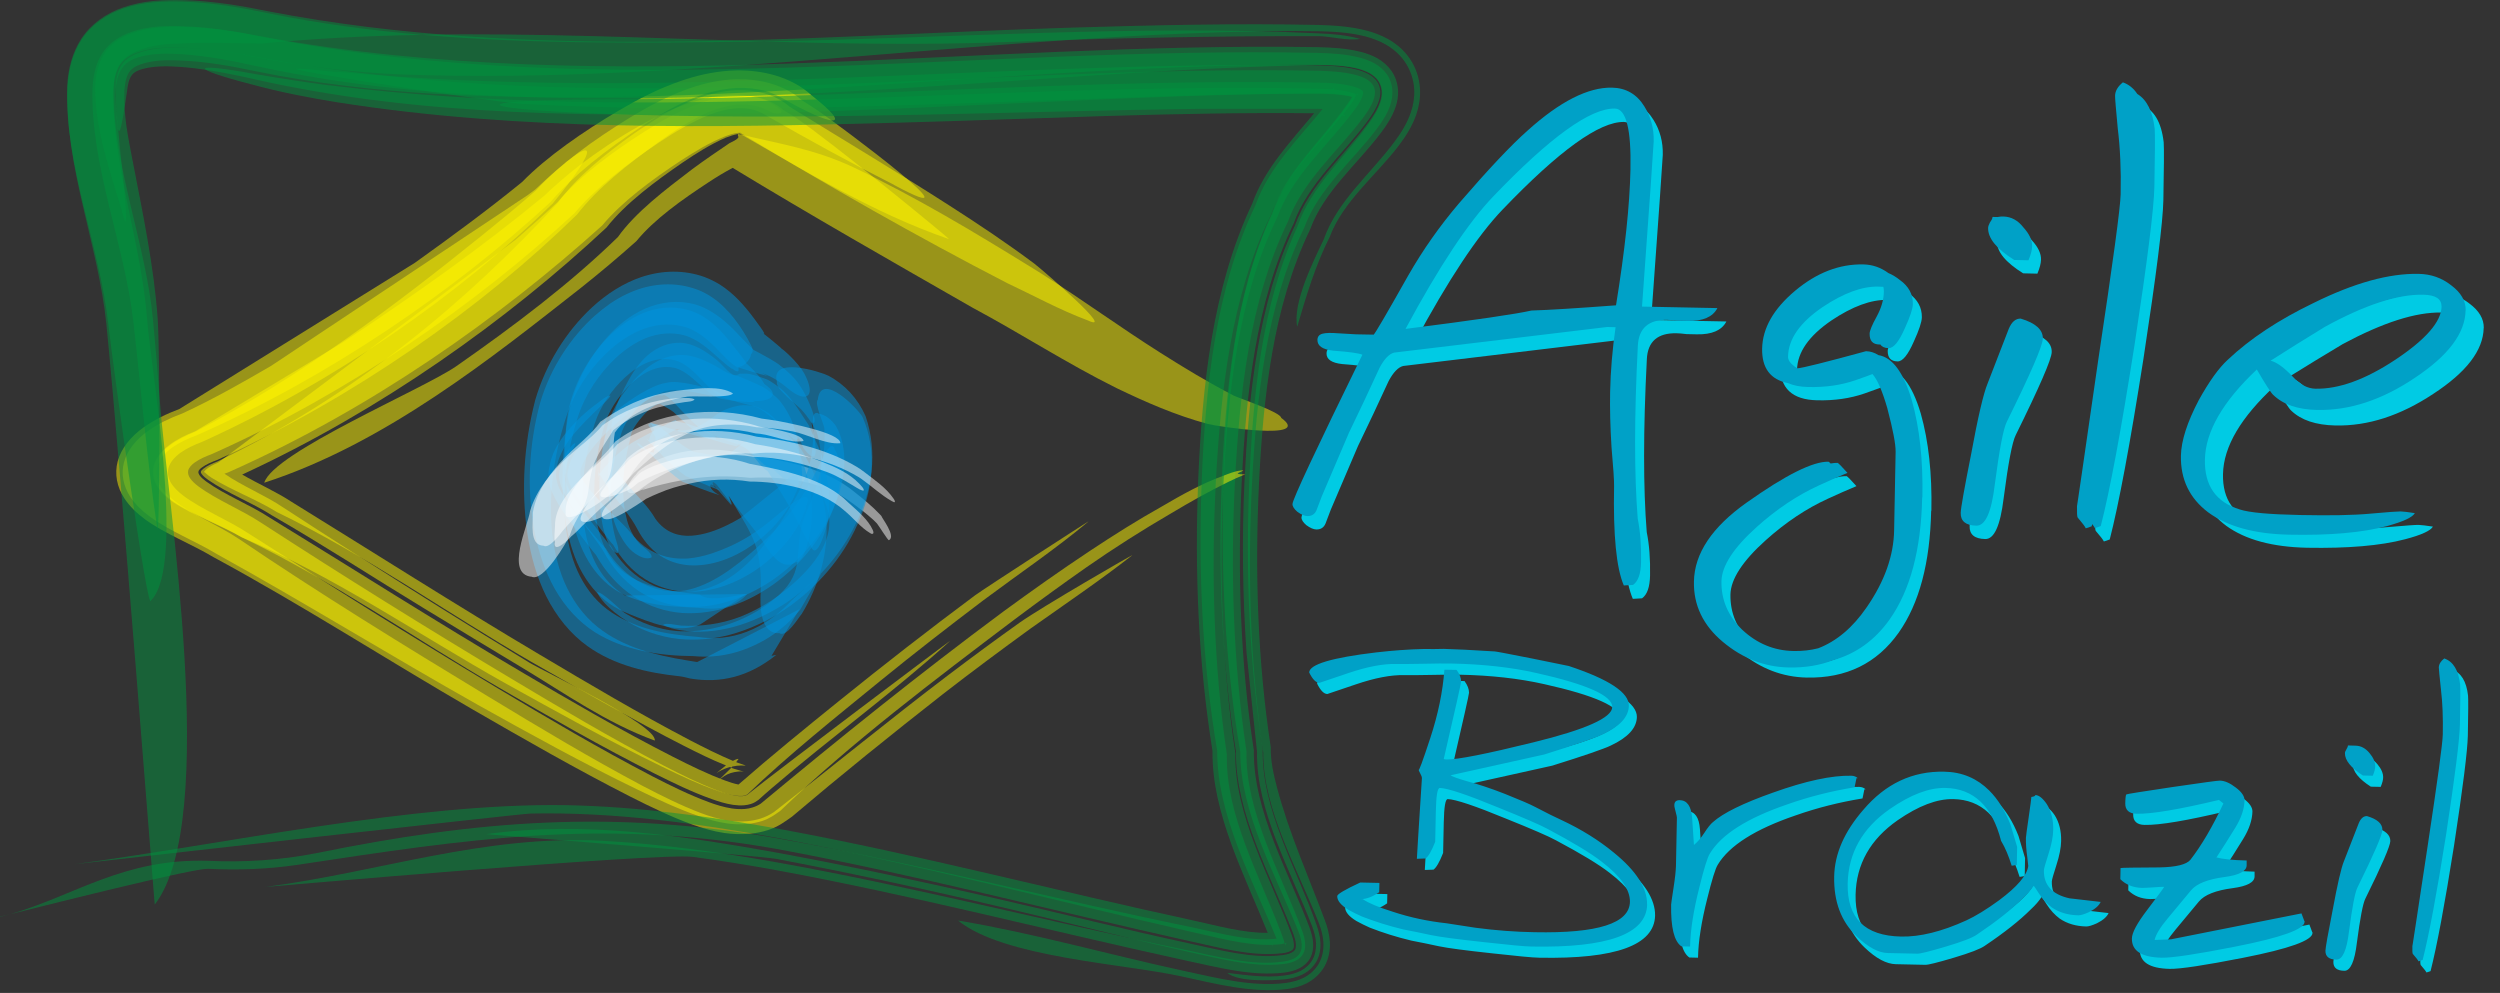 <?xml version="1.0" encoding="UTF-8" standalone="no"?>
<svg width="141px" height="56px" viewBox="0 0 141 56" version="1.1" xmlns="http://www.w3.org/2000/svg" xmlns:xlink="http://www.w3.org/1999/xlink" xmlns:sketch="http://www.bohemiancoding.com/sketch/ns">
    <rect x="0" y="0" width="141" height="56" fill="#333333" stroke="none"/>
    <!-- Generator: Sketch 3.3.3 (12081) - http://www.bohemiancoding.com/sketch -->
    <title>Layer_x0020_1 3</title>
    <desc>Created with Sketch.</desc>
    <defs></defs>
    <g id="Page-1" stroke="none" stroke-width="1" fill="none" fill-rule="evenodd" sketch:type="MSPage">
        <g id="Style-Guide" sketch:type="MSArtboardGroup" transform="translate(-32, -221)">
            <g id="CTA-2" sketch:type="MSLayerGroup" transform="translate(0, 146)">
                <g id="Layer_x0020_1-3" transform="translate(31, 75)" sketch:type="MSShapeGroup">
                    <path d="M73.269,23.577 C75.08,24.889 69.549,24.032 69.127,23.913 C67.279,23.415 65.589,22.666 63.97,21.887 C61.139,20.479 58.603,18.826 55.85,17.352 C51.309,14.751 46.751,12.157 42.325,9.467 C41.848,9.718 41.395,9.994 40.96,10.282 C39.481,11.252 37.905,12.361 36.891,13.601 C35.877,14.506 34.832,15.387 33.745,16.249 C28.83,20.102 22.75,25.009 15.904,27.226 C16.411,25.518 24.815,21.977 26.729,20.659 C29.99,18.382 33.16,15.992 35.846,13.373 C36.843,11.971 38.521,10.701 40.031,9.551 C40.393,9.281 40.767,9.017 41.148,8.754 C41.178,8.778 41.226,8.808 41.305,8.85 L41.148,8.754 C41.474,8.526 41.806,8.298 42.138,8.077 C42.289,7.993 42.548,7.897 42.633,7.765 C42.663,7.735 42.639,7.699 42.627,7.669 C42.615,7.633 42.597,7.585 42.645,7.555 C45.018,8.131 46.902,8.394 49.123,9.431 C52.644,11.103 55.934,13.086 59.11,15.045 C59.321,15.171 59.533,15.303 59.738,15.434 C62.026,16.89 64.164,18.454 66.458,19.904 C67.78,20.743 69.133,21.558 70.57,22.307 C70.89,22.463 73.263,23.254 73.263,23.577 L73.263,23.577 L73.269,23.577 L73.269,23.577 Z" id="path3772" fill-opacity="0.502" fill="#FFF500"></path>
                    <path d="M44.957,35.71 C43.901,35.764 43.84,34.278 43.907,33.266 C43.949,32.157 43.822,31.055 43.369,30.168 C42.995,29.383 42.518,28.682 42.102,27.933 L42.289,28.472 L41.443,27.358 C41.425,27.34 41.226,27.13 41.196,27.214 C41.142,27.412 41.582,27.645 41.667,27.687 C40.997,27.436 40.332,27.13 39.674,26.849 C38.889,26.291 38.255,25.59 37.579,24.865 C37.543,24.823 37.507,24.787 37.471,24.751 L37.501,24.769 C37.543,24.793 37.585,24.817 37.634,24.835 C37.603,24.71 37.688,24.554 37.754,24.446 C37.785,24.398 37.905,24.272 37.887,24.206 C37.875,24.164 37.839,24.14 37.815,24.104 C37.797,24.068 37.778,24.026 37.778,23.979 C37.356,23.661 38.117,23.991 38.249,24.098 C38.853,24.59 39.421,25.147 40.109,25.476 C40.834,25.596 41.48,25.824 42.259,25.536 C42.265,25.44 43.11,24.847 43.273,24.739 C43.762,24.41 44.233,24.302 44.734,24.44 C44.982,24.53 45.211,24.662 45.446,24.781 C45.495,24.811 45.875,25.057 45.869,24.859 C46.624,25.95 47.318,27.352 47.542,28.826 C47.566,28.988 47.584,29.149 47.596,29.311 C47.741,31.133 47.179,33.044 46.225,34.614 C46.002,34.877 45.374,35.95 44.963,35.716 L44.963,35.716 L44.957,35.71 L44.957,35.71 Z M37.948,24.931 C38.063,24.858 38.098,24.748 37.948,24.931 L37.948,24.931 L37.948,24.931 Z" id="path3810" fill-opacity="0.502" fill="#0093DD"></path>
                    <path d="M36.825,26.813 C36.879,26.747 36.933,26.681 36.981,26.615 C37.519,26.082 38.781,25.59 39.771,25.446 C40.985,25.267 42.228,25.357 43.406,25.698 C45.32,25.974 47.626,26.447 49.184,27.741 C49.685,28.143 50.186,28.544 50.633,29.018 C50.663,29.053 50.693,29.083 50.724,29.119 C50.675,29.143 51.581,30.264 51.128,30.467 C51.08,30.479 50.53,29.599 50.458,29.521 C50.391,29.449 50.319,29.377 50.247,29.311 C49.824,28.928 49.371,28.592 48.912,28.263 C47.391,27.136 45.133,26.849 43.315,26.95 C42.15,26.825 41.015,26.837 39.849,27.022 L39.415,27.094 C38.66,27.232 37.929,27.412 37.199,27.645 C37.241,27.621 37.537,27.412 37.398,27.502 C36.378,28.155 36.003,27.717 36.812,26.813 L36.812,26.813 L36.825,26.813 L36.825,26.813 Z" id="path3914" fill-opacity="0.502" fill="#FFFFFF"></path>
                    <path d="M7.523,5.261 C7.523,5.195 7.517,5.129 7.517,5.063 C7.529,4.614 7.583,4.14 7.807,3.745 C8.018,3.373 8.38,3.146 8.767,3.002 C9.552,2.696 10.433,2.672 11.267,2.696 C12.722,2.714 14.177,2.954 15.602,3.235 C35.188,6.884 55.536,3.625 75.297,3.99 C76.004,4.008 76.728,4.044 77.423,4.218 C77.634,4.272 77.851,4.344 78.045,4.452 C78.183,4.53 78.316,4.632 78.413,4.769 C78.491,4.883 78.54,5.021 78.546,5.165 C78.552,5.321 78.522,5.47 78.473,5.614 C78.34,6.004 78.099,6.345 77.857,6.669 C76.426,8.574 74.482,10.18 73.643,12.487 C71.457,16.974 70.908,22.265 70.648,27.19 C70.395,32.241 70.546,37.37 71.3,42.373 C71.228,45.794 73.269,49.329 74.428,52.457 C74.518,52.702 74.597,52.96 74.609,53.224 C74.621,53.421 74.591,53.625 74.494,53.799 C74.398,53.967 74.253,54.093 74.084,54.176 C73.872,54.284 73.631,54.338 73.395,54.368 C71.614,54.578 69.688,54.039 67.961,53.667 C65.474,53.116 63.004,52.487 60.529,51.888 C55.294,50.617 50.047,49.437 44.752,48.436 C43.689,48.245 28.39,47.052 28.438,47.046 C33.854,46.285 39.487,47.13 44.813,48.089 C48.96,48.856 53.09,49.737 57.202,50.683 C60.825,51.51 64.429,52.427 68.058,53.206 C69.724,53.559 71.608,54.093 73.329,53.871 C73.504,53.847 73.691,53.811 73.848,53.727 C73.927,53.685 73.999,53.637 74.041,53.559 C74.09,53.469 74.096,53.368 74.09,53.266 C74.078,53.056 74.011,52.852 73.939,52.655 C72.719,49.479 70.666,45.878 70.709,42.385 C69.906,37.37 69.706,32.235 69.906,27.166 C70.111,22.109 70.618,16.711 72.755,12.061 C73.583,9.671 75.533,7.999 76.946,5.986 C77.06,5.824 77.193,5.65 77.284,5.458 C77.229,5.44 77.169,5.428 77.115,5.41 C76.511,5.285 75.877,5.273 75.261,5.267 C65.069,5.339 54.884,6.111 44.698,6.357 C34.953,6.579 24.894,6.633 15.336,4.464 C15.034,4.398 14.732,4.326 14.43,4.266 C13.368,4.044 12.293,3.859 11.206,3.775 C10.494,3.727 9.745,3.703 9.045,3.889 C8.839,3.948 8.61,4.032 8.465,4.2 C8.26,4.44 8.205,4.805 8.169,5.111 C7.813,7.537 7.62,8.64 7.523,5.261 L7.523,5.261 L7.523,5.261 Z" id="path3940" fill-opacity="0.502" fill="#00923F"></path>
                    <path d="M20.027,4.044 C38.418,5.788 56.882,3.421 75.303,3.685 C76.034,3.703 76.783,3.739 77.495,3.919 C77.737,3.978 77.972,4.062 78.189,4.182 C78.371,4.284 78.54,4.416 78.66,4.59 C78.775,4.751 78.835,4.949 78.848,5.147 C78.86,5.345 78.823,5.536 78.757,5.722 C78.612,6.141 78.358,6.519 78.099,6.872 C76.698,8.754 74.772,10.348 73.957,12.612 C71.801,17.082 71.276,22.325 71.029,27.22 C70.793,32.247 70.95,37.346 71.717,42.319 C71.663,45.71 73.685,49.209 74.851,52.301 C74.959,52.595 75.044,52.9 75.062,53.212 C75.074,53.499 75.032,53.787 74.887,54.045 C74.748,54.296 74.531,54.488 74.277,54.614 C74.017,54.746 73.728,54.812 73.438,54.853 C71.602,55.081 69.622,54.542 67.841,54.164 C60.094,52.475 52.432,50.48 44.625,49.048 C43.116,48.778 41.606,48.532 40.085,48.329 C38.141,48.071 15.928,50.036 15.976,50.024 C22.455,49.167 28.251,47.082 34.923,47.418 C38.201,47.592 41.462,48.047 44.698,48.616 C52.511,50.012 60.185,52.001 67.955,53.595 C69.664,53.949 71.59,54.482 73.353,54.236 C73.571,54.206 73.794,54.158 73.987,54.057 C74.126,53.985 74.253,53.883 74.325,53.739 C74.404,53.589 74.422,53.421 74.416,53.254 C74.398,53.008 74.325,52.768 74.235,52.541 C72.985,49.425 70.944,45.848 70.95,42.403 C70.093,37.394 69.851,32.259 69.996,27.178 C70.153,22.121 70.606,16.717 72.719,12.055 C73.54,9.659 75.485,7.981 76.909,5.974 C77.018,5.818 77.151,5.65 77.242,5.47 C77.193,5.458 77.145,5.44 77.097,5.434 C76.493,5.303 75.859,5.291 75.243,5.285 C70.992,5.279 66.748,5.422 62.503,5.578 C51.841,5.956 41.135,6.429 30.479,5.866 C28.849,5.776 11.46,3.122 20.021,4.068 L20.021,4.068 L20.027,4.044 L20.027,4.044 Z" id="path3944" fill-opacity="0.502" fill="#00923F"></path>
                    <path d="M94.347,51.636 C94.31,53.308 92.131,54.099 87.814,54.015 C87.445,54.009 86.564,53.925 85.169,53.769 C83.666,53.607 82.657,53.475 82.15,53.368 C81.637,53.254 81.118,53.152 80.599,53.05 C79.771,52.852 78.992,52.607 78.256,52.319 C77.996,52.205 77.749,52.079 77.507,51.948 C77.072,51.684 76.861,51.426 76.867,51.169 C76.867,51.061 77.302,50.803 78.165,50.402 L79.246,50.426 L79.234,50.947 C78.878,51.199 78.54,51.33 78.208,51.342 L78.31,51.342 C78.63,51.564 79.192,51.798 79.995,52.049 C80.973,52.373 81.981,52.589 83.032,52.702 C83.575,52.786 84.125,52.87 84.668,52.954 C85.797,53.104 86.908,53.188 88.001,53.206 C91.557,53.278 93.35,52.708 93.374,51.492 C93.387,50.803 92.855,50.048 91.781,49.227 C91.159,48.742 90.15,48.137 88.768,47.4 C88.357,47.172 87.415,46.765 85.942,46.172 C84.185,45.447 83.086,45.081 82.651,45.069 C82.519,45.069 82.446,45.506 82.428,46.393 L82.392,48.107 C82.186,48.628 82.005,48.94 81.848,49.048 L81.359,49.066 C81.359,48.958 81.456,47.442 81.643,44.524 C81.643,44.452 81.613,44.362 81.546,44.248 C81.486,44.134 81.456,44.063 81.456,44.033 C81.45,44.194 81.673,43.601 82.114,42.259 C82.555,40.917 82.82,39.629 82.911,38.4 L83.599,38.412 C83.774,38.652 83.853,38.868 83.853,39.071 C83.853,39.161 83.527,40.617 82.875,43.433 C82.893,43.451 82.947,43.463 83.038,43.463 C83.642,43.475 85.278,43.152 87.922,42.499 C90.881,41.774 92.366,41.109 92.378,40.509 C92.39,39.868 90.965,39.227 88.097,38.586 C86.667,38.263 85.079,38.089 83.334,38.053 C82.917,38.047 82.392,38.047 81.746,38.065 C81.106,38.077 80.586,38.083 80.194,38.077 C79.451,38.059 78.546,38.233 77.471,38.598 C76.39,38.958 75.859,39.143 75.859,39.143 C75.666,39.137 75.472,38.94 75.285,38.556 C75.297,38.101 76.553,37.723 79.071,37.424 C80.013,37.316 80.912,37.25 81.758,37.232 C82.132,37.238 82.5,37.238 82.875,37.226 C83.46,37.238 84.42,37.286 85.749,37.37 C85.815,37.37 86.51,37.502 87.838,37.765 C89.16,38.029 89.854,38.173 89.927,38.191 C92.203,38.946 93.332,39.695 93.32,40.438 C93.308,41.055 92.819,41.594 91.847,42.049 C91.448,42.241 90.35,42.619 88.55,43.182 C87.107,43.499 85.344,43.889 83.261,44.356 C83.37,44.428 83.666,44.536 84.137,44.674 C84.813,44.853 85.537,45.093 86.316,45.399 C87.186,45.746 87.759,45.992 88.037,46.142 C88.689,46.483 89.184,46.729 89.528,46.885 C90.633,47.4 91.617,48.011 92.475,48.718 C93.743,49.749 94.365,50.725 94.347,51.648 L94.347,51.636 L94.347,51.636 Z M106.217,44.518 L106.15,44.518 C106.072,44.901 106.042,45.069 106.042,45.033 C104.75,45.243 103.488,45.56 102.262,45.992 C99.998,46.765 98.537,47.687 97.885,48.766 C97.746,48.982 97.553,49.617 97.293,50.665 C96.961,51.971 96.786,53.086 96.768,54.015 L96.279,54.003 C95.868,53.721 95.675,52.936 95.699,51.642 C95.699,51.606 95.741,51.294 95.832,50.719 C95.922,50.138 95.965,49.719 95.971,49.467 L96.025,46.741 C96.025,46.705 96.001,46.591 95.947,46.411 C95.898,46.231 95.868,46.1 95.874,46.028 C95.88,45.848 95.977,45.758 96.176,45.758 C96.593,45.764 96.828,46.1 96.876,46.759 C96.913,47.268 96.943,47.777 96.979,48.287 C97.178,48.125 97.372,47.897 97.565,47.604 C97.752,47.31 97.915,47.106 98.048,46.998 C98.621,46.483 99.756,45.926 101.453,45.327 C103.276,44.674 104.75,44.356 105.861,44.38 C106.012,44.386 106.132,44.434 106.217,44.518 L106.217,44.518 Z M119.929,51.486 C119.838,51.702 119.615,51.9 119.265,52.073 C118.999,52.193 118.8,52.253 118.667,52.253 C118.081,52.241 117.58,52.091 117.169,51.81 C116.886,51.6 116.644,51.336 116.433,51.007 C116.258,50.731 116.167,50.593 116.143,50.593 C116.004,50.809 115.805,51.043 115.539,51.288 C114.917,51.912 114.054,52.595 112.949,53.338 C112.701,53.517 112.122,53.739 111.198,54.015 C110.274,54.29 109.743,54.422 109.586,54.416 L107.92,54.38 C107.394,54.368 106.809,54.057 106.169,53.445 C105.287,52.607 104.864,51.48 104.895,50.06 C104.919,48.784 105.468,47.532 106.543,46.297 C107.793,44.829 109.314,44.11 111.107,44.152 C112.11,44.17 112.955,44.53 113.637,45.213 C114.126,45.698 114.531,46.345 114.845,47.154 C114.966,47.574 115.092,47.987 115.213,48.394 L115.195,49.407 C115.02,49.443 114.923,49.455 114.905,49.455 C114.736,48.91 114.543,48.442 114.308,48.053 C113.806,46.094 112.756,45.099 111.162,45.069 C110.244,45.051 109.206,45.447 108.028,46.261 C106.483,47.34 105.692,48.742 105.655,50.468 C105.619,52.415 106.621,53.409 108.668,53.451 C109.731,53.475 110.963,53.17 112.345,52.541 C112.877,52.295 113.492,51.918 114.199,51.402 C115.219,50.641 115.769,50 115.841,49.473 C115.841,49.473 115.823,49.311 115.787,48.982 C115.726,48.562 115.702,48.197 115.708,47.891 C115.708,47.813 115.763,47.424 115.865,46.723 C115.968,46.016 116.016,45.632 116.016,45.578 C116.149,45.56 116.228,45.53 116.246,45.471 C116.439,45.477 116.656,45.644 116.886,45.98 C117.139,46.381 117.26,46.867 117.248,47.43 C117.242,47.813 117.151,48.269 116.982,48.79 C116.813,49.317 116.723,49.623 116.723,49.713 C116.705,50.545 117.188,51.079 118.166,51.294 C118.757,51.366 119.343,51.426 119.929,51.498 L119.929,51.486 L119.929,51.486 Z M131.425,52.619 C131.419,53.038 130.121,53.505 127.536,54.015 C125.345,54.446 123.956,54.656 123.37,54.644 C122.235,54.62 121.674,54.26 121.686,53.559 C121.692,53.23 121.976,52.702 122.537,51.965 C123.189,51.109 123.509,50.665 123.509,50.647 C123.376,50.647 123.171,50.653 122.887,50.677 C122.597,50.695 122.392,50.707 122.265,50.707 C121.764,50.695 121.354,50.533 121.034,50.216 L121.046,49.587 C121.112,49.569 121.843,49.557 123.237,49.551 C124.173,49.533 124.759,49.389 124.982,49.125 C125.61,48.317 126.232,47.262 126.848,45.944 L126.594,45.746 C124.354,46.279 122.809,46.543 121.957,46.525 C121.523,46.519 121.305,46.315 121.311,45.938 C121.317,45.632 121.342,45.459 121.372,45.435 C121.402,45.411 122.265,45.273 123.956,45.021 C125.647,44.776 126.54,44.65 126.649,44.656 C126.914,44.662 127.21,44.787 127.542,45.045 C127.88,45.297 128.044,45.542 128.037,45.776 C128.025,46.249 127.856,46.765 127.512,47.322 C127.168,47.879 126.818,48.436 126.456,48.988 C126.812,49.084 127.379,49.143 128.158,49.161 L128.158,49.299 L128.158,49.437 C128.152,49.761 127.742,49.982 126.933,50.09 C125.967,50.216 125.333,50.468 125.019,50.845 C124.572,51.378 124.137,51.906 123.714,52.415 C123.286,52.924 123.038,53.332 122.966,53.643 L123.89,53.607 L131.25,52.145 C131.376,52.493 131.437,52.649 131.437,52.613 L131.425,52.619 L131.425,52.619 Z M135.41,43.841 C135.41,43.985 135.361,44.164 135.271,44.38 L134.715,44.368 C134.033,43.931 133.695,43.505 133.701,43.104 C133.701,43.05 133.731,42.978 133.785,42.888 C133.84,42.798 133.87,42.726 133.87,42.672 C133.912,42.672 133.973,42.672 134.063,42.678 C134.148,42.678 134.226,42.684 134.293,42.684 C134.601,42.69 134.86,42.828 135.084,43.098 C135.307,43.361 135.416,43.619 135.41,43.853 L135.41,43.841 L135.41,43.841 Z M135.814,47.436 C135.808,47.711 135.343,48.79 134.407,50.683 C134.268,50.953 134.111,51.78 133.93,53.158 C133.804,54.23 133.562,54.764 133.218,54.752 C132.801,54.746 132.596,54.578 132.602,54.248 C132.608,54.069 132.741,53.308 133.007,51.965 C133.278,50.498 133.49,49.575 133.647,49.197 C133.924,48.49 134.196,47.783 134.48,47.058 C134.595,46.789 134.745,46.651 134.945,46.657 C135.536,46.831 135.82,47.094 135.814,47.436 L135.814,47.436 Z M140.186,41.492 C140.167,42.349 139.908,44.416 139.407,47.699 C138.881,51.037 138.435,53.391 138.084,54.77 C138,54.806 137.921,54.829 137.849,54.847 C137.831,54.794 137.728,54.656 137.529,54.428 C137.505,54.392 137.499,54.242 137.505,53.991 C137.505,54.027 137.789,52.169 138.356,48.412 C138.924,44.656 139.213,42.535 139.219,42.043 C139.238,41.097 139.207,40.258 139.117,39.521 C139.038,38.784 138.996,38.364 138.996,38.275 C139.002,38.095 139.099,37.921 139.304,37.765 C139.805,37.939 140.107,38.424 140.198,39.233 C140.216,39.467 140.21,40.222 140.186,41.498 L140.186,41.492 L140.186,41.492 Z" id="_662322976" fill="#00CBE4"></path>
                    <path d="M93.9,51.007 C93.864,52.678 91.684,53.469 87.367,53.385 C86.999,53.38 86.117,53.296 84.722,53.14 C83.219,52.978 82.211,52.846 81.703,52.738 C81.19,52.625 80.671,52.523 80.152,52.421 C79.325,52.223 78.546,51.977 77.809,51.69 C77.549,51.576 77.302,51.45 77.06,51.318 C76.626,51.055 76.414,50.797 76.42,50.539 C76.42,50.432 76.855,50.174 77.718,49.773 L78.799,49.797 L78.787,50.318 C78.431,50.569 78.093,50.701 77.761,50.713 L77.863,50.713 C78.183,50.935 78.745,51.169 79.548,51.42 C80.526,51.744 81.534,51.959 82.585,52.073 C83.128,52.157 83.678,52.241 84.221,52.325 C85.35,52.475 86.461,52.559 87.554,52.577 C91.11,52.649 92.904,52.079 92.928,50.863 C92.94,50.174 92.408,49.419 91.334,48.598 C90.712,48.113 89.704,47.508 88.321,46.771 C87.91,46.543 86.968,46.136 85.495,45.542 C83.738,44.817 82.639,44.452 82.205,44.44 C82.072,44.44 81.999,44.877 81.981,45.764 L81.945,47.478 C81.74,47.999 81.559,48.311 81.402,48.418 L80.912,48.436 C80.912,48.329 81.009,46.813 81.196,43.895 C81.196,43.823 81.166,43.733 81.1,43.619 C81.039,43.505 81.009,43.433 81.009,43.403 C81.003,43.565 81.226,42.972 81.667,41.63 C82.108,40.288 82.374,39 82.464,37.771 L83.153,37.783 C83.328,38.023 83.406,38.239 83.406,38.442 C83.406,38.532 83.08,39.988 82.428,42.804 C82.446,42.822 82.5,42.834 82.591,42.834 C83.195,42.846 84.831,42.523 87.476,41.87 C90.434,41.145 91.919,40.48 91.931,39.88 C91.944,39.239 90.519,38.598 87.651,37.957 C86.22,37.633 84.632,37.46 82.887,37.424 C82.47,37.418 81.945,37.418 81.299,37.436 C80.659,37.448 80.14,37.454 79.747,37.448 C79.005,37.43 78.099,37.604 77.024,37.969 C75.943,38.329 75.412,38.514 75.412,38.514 C75.219,38.508 75.026,38.311 74.838,37.927 C74.851,37.472 76.106,37.094 78.624,36.795 C79.566,36.687 80.466,36.621 81.311,36.603 C81.685,36.609 82.054,36.609 82.428,36.597 C83.014,36.609 83.974,36.657 85.302,36.741 C85.368,36.741 86.063,36.873 87.391,37.136 C88.713,37.4 89.408,37.544 89.48,37.562 C91.756,38.317 92.885,39.065 92.867,39.808 C92.855,40.426 92.366,40.965 91.394,41.42 C90.996,41.612 89.897,41.989 88.097,42.553 C86.654,42.87 84.891,43.26 82.808,43.727 C82.917,43.799 83.213,43.907 83.684,44.045 C84.36,44.224 85.085,44.464 85.863,44.77 C86.733,45.117 87.307,45.363 87.584,45.512 C88.236,45.854 88.731,46.1 89.076,46.255 C90.18,46.771 91.165,47.382 92.022,48.089 C93.29,49.119 93.912,50.096 93.894,51.019 L93.9,51.007 L93.9,51.007 Z M105.77,43.889 L105.704,43.889 C105.625,44.272 105.595,44.44 105.595,44.404 C104.303,44.614 103.041,44.931 101.815,45.363 C99.551,46.136 98.09,47.058 97.438,48.137 C97.299,48.353 97.106,48.982 96.846,50.036 C96.514,51.342 96.339,52.457 96.321,53.385 L95.832,53.374 C95.421,53.092 95.228,52.307 95.252,51.013 C95.252,50.977 95.295,50.665 95.385,50.09 C95.476,49.509 95.518,49.089 95.524,48.838 L95.578,46.112 C95.578,46.076 95.554,45.962 95.506,45.782 C95.458,45.602 95.427,45.471 95.433,45.399 C95.439,45.219 95.536,45.129 95.735,45.129 C96.152,45.135 96.387,45.471 96.436,46.13 C96.472,46.639 96.502,47.148 96.538,47.657 C96.738,47.496 96.931,47.268 97.124,46.974 C97.311,46.681 97.474,46.477 97.607,46.369 C98.181,45.854 99.316,45.297 101.012,44.698 C102.836,44.045 104.309,43.727 105.42,43.751 C105.571,43.757 105.692,43.805 105.776,43.889 L105.77,43.889 L105.77,43.889 Z M119.482,50.857 C119.391,51.073 119.168,51.27 118.818,51.444 C118.552,51.564 118.353,51.624 118.22,51.624 C117.634,51.612 117.133,51.462 116.723,51.181 C116.439,50.971 116.197,50.707 115.986,50.378 C115.811,50.102 115.72,49.964 115.696,49.964 C115.557,50.18 115.358,50.414 115.092,50.659 C114.471,51.282 113.607,51.965 112.502,52.708 C112.255,52.888 111.675,53.11 110.751,53.385 C109.827,53.661 109.296,53.793 109.139,53.787 L107.473,53.751 C106.947,53.739 106.362,53.427 105.722,52.816 C104.84,51.977 104.418,50.851 104.448,49.431 C104.472,48.155 105.021,46.903 106.096,45.668 C107.346,44.2 108.867,43.481 110.661,43.523 C111.663,43.541 112.508,43.901 113.191,44.584 C113.68,45.069 114.084,45.716 114.398,46.525 C114.525,46.944 114.646,47.358 114.766,47.765 L114.748,48.778 C114.573,48.814 114.477,48.826 114.458,48.826 C114.289,48.281 114.096,47.813 113.861,47.424 C113.36,45.465 112.309,44.47 110.715,44.44 C109.797,44.422 108.759,44.817 107.581,45.632 C106.036,46.711 105.245,48.113 105.209,49.838 C105.172,51.786 106.175,52.78 108.221,52.822 C109.284,52.846 110.516,52.541 111.898,51.912 C112.43,51.666 113.046,51.288 113.752,50.773 C114.772,50.012 115.322,49.371 115.394,48.844 C115.394,48.844 115.376,48.682 115.34,48.353 C115.28,47.933 115.255,47.568 115.261,47.262 C115.261,47.184 115.316,46.795 115.418,46.094 C115.521,45.387 115.569,45.003 115.569,44.949 C115.702,44.931 115.781,44.901 115.799,44.841 C115.992,44.847 116.209,45.015 116.439,45.351 C116.692,45.752 116.813,46.237 116.801,46.801 C116.795,47.184 116.705,47.64 116.535,48.161 C116.366,48.688 116.276,48.994 116.276,49.084 C116.258,49.916 116.741,50.45 117.719,50.665 C118.311,50.737 118.896,50.797 119.482,50.869 L119.482,50.857 L119.482,50.857 Z M130.978,51.989 C130.972,52.409 129.674,52.876 127.09,53.385 C124.898,53.817 123.509,54.027 122.923,54.015 C121.788,53.991 121.227,53.631 121.239,52.93 C121.245,52.601 121.529,52.073 122.09,51.336 C122.742,50.48 123.062,50.036 123.062,50.018 C122.929,50.018 122.724,50.024 122.44,50.048 C122.151,50.066 121.945,50.078 121.819,50.078 C121.317,50.066 120.907,49.904 120.587,49.587 L120.599,48.958 C120.665,48.94 121.396,48.928 122.791,48.922 C123.733,48.904 124.312,48.76 124.536,48.496 C125.163,47.687 125.785,46.633 126.401,45.315 L126.148,45.117 C123.908,45.65 122.362,45.914 121.511,45.896 C121.076,45.89 120.859,45.686 120.865,45.309 C120.871,45.003 120.895,44.829 120.925,44.805 C120.955,44.782 121.819,44.644 123.509,44.392 C125.2,44.146 126.093,44.021 126.202,44.027 C126.468,44.033 126.763,44.158 127.096,44.416 C127.434,44.668 127.597,44.913 127.591,45.147 C127.579,45.62 127.41,46.136 127.065,46.693 C126.721,47.25 126.371,47.807 126.009,48.359 C126.365,48.454 126.933,48.514 127.711,48.532 L127.711,48.67 L127.711,48.808 C127.705,49.131 127.295,49.353 126.486,49.461 C125.52,49.587 124.886,49.838 124.572,50.216 C124.125,50.749 123.69,51.276 123.268,51.786 C122.839,52.295 122.591,52.702 122.519,53.014 L123.443,52.978 L130.803,51.516 C130.93,51.864 130.99,52.019 130.99,51.983 L130.978,51.989 L130.978,51.989 Z M134.963,43.212 C134.963,43.355 134.915,43.535 134.824,43.751 L134.268,43.739 C133.586,43.302 133.248,42.876 133.254,42.475 C133.254,42.421 133.284,42.349 133.339,42.259 C133.393,42.169 133.423,42.097 133.423,42.043 C133.465,42.043 133.526,42.043 133.616,42.049 C133.701,42.049 133.779,42.055 133.846,42.055 C134.154,42.061 134.413,42.199 134.637,42.469 C134.86,42.732 134.969,42.99 134.963,43.224 L134.963,43.212 L134.963,43.212 Z M135.367,46.807 C135.361,47.082 134.896,48.161 133.961,50.054 C133.822,50.324 133.665,51.151 133.484,52.529 C133.357,53.601 133.115,54.134 132.771,54.122 C132.354,54.116 132.149,53.949 132.155,53.619 C132.161,53.439 132.294,52.678 132.56,51.336 C132.831,49.868 133.043,48.946 133.2,48.568 C133.478,47.861 133.749,47.154 134.033,46.429 C134.148,46.16 134.299,46.022 134.498,46.028 C135.09,46.202 135.373,46.465 135.367,46.807 L135.367,46.807 Z M139.739,40.863 C139.721,41.72 139.461,43.787 138.96,47.07 C138.435,50.408 137.988,52.762 137.638,54.14 C137.553,54.176 137.475,54.2 137.402,54.218 C137.384,54.164 137.281,54.027 137.082,53.799 C137.058,53.763 137.052,53.613 137.058,53.362 C137.058,53.397 137.342,51.54 137.909,47.783 C138.477,44.027 138.767,41.906 138.773,41.414 C138.791,40.468 138.761,39.629 138.67,38.892 C138.592,38.155 138.549,37.735 138.549,37.645 C138.555,37.466 138.652,37.292 138.857,37.136 C139.358,37.31 139.66,37.795 139.751,38.604 C139.769,38.838 139.763,39.593 139.739,40.869 L139.739,40.863 L139.739,40.863 Z" id="_662322528" fill="#00A1C7"></path>
                    <path d="M141.079,18.502 C141.055,19.76 140.101,21.001 138.223,22.223 C136.376,23.445 134.54,24.038 132.711,23.997 C131.612,23.973 130.785,23.697 130.223,23.158 C130.102,23.05 129.794,22.582 129.305,21.762 C127.385,23.535 126.407,25.189 126.377,26.741 C126.347,28.185 127.005,29.101 128.351,29.497 C128.883,29.665 130.012,29.766 131.745,29.802 C133.441,29.838 134.764,29.814 135.712,29.725 C136.69,29.641 137.257,29.599 137.414,29.605 C137.571,29.611 137.837,29.641 138.217,29.701 C138.084,29.934 137.565,30.174 136.647,30.414 C135.259,30.779 133.411,30.935 131.117,30.893 C129.167,30.851 127.651,30.444 126.564,29.659 C125.508,28.874 124.994,27.831 125.025,26.519 C125.043,25.704 125.375,24.692 126.027,23.469 C126.613,22.433 127.162,21.684 127.675,21.222 C128.925,20.066 130.537,19.023 132.505,18.095 C134.794,16.986 136.768,16.453 138.435,16.483 C139.129,16.495 139.739,16.705 140.264,17.112 C140.819,17.52 141.097,17.981 141.085,18.508 L141.079,18.502 Z M139.721,18.28 C139.727,17.861 139.389,17.645 138.694,17.627 C137.245,17.597 135.398,18.191 133.139,19.401 C132.119,20.012 131.099,20.629 130.084,21.264 C130.428,21.348 130.845,21.648 131.34,22.157 C131.739,22.582 132.161,22.804 132.602,22.81 C133.924,22.84 135.428,22.301 137.118,21.21 C138.839,20.09 139.709,19.113 139.727,18.274 L139.721,18.28 Z" id="path2950" fill="#00CBE4"></path>
                    <path d="M123.014,11.288 C122.99,12.523 122.616,15.5 121.891,20.234 C121.136,25.045 120.502,28.442 119.989,30.426 C119.862,30.473 119.754,30.515 119.657,30.539 C119.627,30.461 119.476,30.258 119.198,29.94 C119.168,29.886 119.156,29.677 119.162,29.311 C119.162,29.365 119.56,26.681 120.357,21.27 C121.191,15.86 121.613,12.798 121.625,12.091 C121.656,10.725 121.595,9.521 121.462,8.466 C121.36,7.388 121.305,6.783 121.311,6.651 C121.317,6.387 121.462,6.141 121.752,5.914 C122.471,6.165 122.899,6.866 123.032,8.023 C123.056,8.364 123.05,9.455 123.014,11.288 L123.014,11.288 Z" id="path2948" fill="#00CBE4"></path>
                    <path d="M116.113,14.65 C116.107,14.859 116.04,15.123 115.908,15.434 L115.105,15.416 C114.108,14.793 113.619,14.194 113.631,13.613 C113.631,13.535 113.668,13.427 113.734,13.301 C113.831,13.17 113.879,13.068 113.879,12.99 C113.939,12.99 114.036,12.996 114.163,12.996 C114.289,12.972 114.398,12.96 114.495,12.966 C114.935,12.978 115.31,13.182 115.618,13.577 C115.956,13.949 116.125,14.308 116.113,14.65 L116.113,14.65 Z M116.717,19.856 C116.711,20.252 116.034,21.81 114.688,24.536 C114.489,24.925 114.265,26.112 114.006,28.101 C113.818,29.647 113.474,30.414 112.967,30.402 C112.369,30.39 112.074,30.15 112.086,29.677 C112.092,29.413 112.285,28.316 112.671,26.381 C113.058,24.266 113.372,22.936 113.601,22.385 C114,21.372 114.398,20.342 114.797,19.299 C114.96,18.91 115.183,18.718 115.467,18.724 C116.312,18.976 116.729,19.353 116.717,19.85 L116.717,19.856 L116.717,19.856 Z" id="path2946" fill="#00CBE4"></path>
                    <path d="M109.918,28.802 C109.858,31.738 109.248,34.033 108.083,35.686 C106.851,37.418 105.124,38.263 102.89,38.215 C101.538,38.185 100.306,37.717 99.189,36.801 C98.072,35.884 97.528,34.775 97.559,33.463 C97.589,31.917 98.579,30.467 100.523,29.119 C102.727,27.591 104.267,26.837 105.148,26.855 C105.178,26.855 105.366,27.04 105.704,27.418 C105.166,27.645 104.623,27.879 104.086,28.131 C102.878,28.682 101.713,29.461 100.596,30.461 C99.279,31.642 98.615,32.666 98.597,33.529 C98.579,34.578 98.965,35.488 99.769,36.267 C100.602,37.046 101.568,37.448 102.673,37.466 C104.526,37.502 106.072,36.645 107.304,34.883 C108.306,33.463 108.825,32.043 108.849,30.629 L108.934,26.303 C108.94,25.884 108.783,25.081 108.463,23.895 C108.052,22.499 107.642,21.792 107.231,21.786 C107.292,21.786 106.929,21.923 106.138,22.199 C105.347,22.469 104.466,22.6 103.488,22.576 C102.075,22.547 101.381,21.893 101.405,20.605 C101.429,19.479 102.045,18.412 103.264,17.418 C104.478,16.417 105.764,15.932 107.117,15.962 C107.684,15.974 108.197,16.165 108.662,16.543 C109.157,16.896 109.399,17.346 109.393,17.897 C109.387,18.161 109.236,18.616 108.94,19.263 C108.608,20.018 108.306,20.39 108.022,20.384 C107.642,20.378 107.461,20.174 107.467,19.784 C107.473,19.629 107.6,19.317 107.865,18.85 C108.125,18.382 108.264,17.927 108.27,17.484 C108.276,17.196 108.197,17.022 108.046,16.968 C108.016,16.944 107.811,16.926 107.437,16.914 C106.525,16.896 105.48,17.28 104.297,18.071 C103.023,18.94 102.371,19.868 102.353,20.863 C102.347,21.049 102.473,21.234 102.721,21.42 C102.999,21.612 103.216,21.708 103.373,21.708 C103.59,21.714 104.889,21.396 107.261,20.767 C108.143,20.785 108.831,21.636 109.332,23.325 C109.773,24.883 109.972,26.711 109.93,28.808 L109.918,28.802 Z" id="path2944" fill="#00CBE4"></path>
                    <path d="M98.362,18.143 C98.102,18.634 97.547,18.874 96.695,18.856 C96.568,18.856 96.381,18.85 96.128,18.844 C95.874,18.814 95.687,18.796 95.56,18.796 C94.491,18.772 93.93,19.263 93.882,20.258 C93.676,24.266 93.676,27.52 93.876,30.012 C94.021,30.725 94.081,31.54 94.063,32.457 C94.051,33.11 93.9,33.541 93.61,33.745 L93.091,33.775 C92.668,32.798 92.487,30.929 92.541,28.179 C92.547,27.867 92.499,27.13 92.396,25.974 C92.324,24.817 92.3,23.781 92.318,22.864 C92.342,21.684 92.445,20.467 92.626,19.209 L92.155,19.197 L80.14,20.641 C79.856,20.713 79.584,20.995 79.319,21.492 C78.757,22.714 78.183,23.937 77.592,25.153 C77.229,26.01 76.716,27.208 76.058,28.742 C75.955,29 75.859,29.263 75.762,29.521 C75.666,29.754 75.491,29.868 75.237,29.862 C75.08,29.856 74.893,29.778 74.675,29.617 C74.488,29.455 74.398,29.311 74.404,29.179 C74.41,28.916 75.726,26.112 78.346,20.761 C78.159,20.677 77.61,20.599 76.698,20.533 C76.1,20.467 75.805,20.264 75.817,19.922 C75.823,19.736 75.919,19.623 76.106,19.575 C76.294,19.527 76.577,19.521 76.958,19.551 C77.555,19.587 77.9,19.611 77.996,19.611 C78.654,19.623 78.986,19.629 78.986,19.629 C79.053,19.605 79.699,18.49 80.943,16.285 C81.758,14.859 82.712,13.499 83.811,12.211 C85.453,10.306 86.739,8.94 87.669,8.119 C89.492,6.477 91.086,5.668 92.439,5.698 C93.224,5.716 93.833,6.07 94.256,6.759 C94.624,7.346 94.799,8.005 94.781,8.736 C94.775,8.969 94.558,12.073 94.123,18.047 L98.368,18.131 L98.362,18.143 Z M92.596,6.878 C91.213,6.848 88.931,8.496 85.749,11.816 C84.336,13.283 82.682,15.782 80.786,19.305 C84.698,18.808 87.065,18.46 87.886,18.269 C88.894,18.239 90.482,18.137 92.656,17.975 C93.157,14.889 93.429,12.337 93.471,10.318 C93.519,8.035 93.224,6.89 92.596,6.878 L92.596,6.878 Z" id="path2942" fill="#00CBE4"></path>
                    <path d="M140.059,17.508 C140.035,18.796 139.081,20.06 137.203,21.306 C135.355,22.553 133.52,23.158 131.69,23.122 C130.591,23.098 129.764,22.816 129.203,22.265 C129.082,22.157 128.774,21.678 128.285,20.839 C126.365,22.648 125.387,24.344 125.357,25.92 C125.326,27.394 125.985,28.328 127.331,28.736 C127.862,28.91 128.991,29.012 130.724,29.047 C132.421,29.083 133.743,29.059 134.691,28.97 C135.669,28.88 136.237,28.844 136.394,28.844 C136.551,28.85 136.816,28.88 137.197,28.94 C137.064,29.179 136.545,29.419 135.627,29.671 C134.238,30.042 132.391,30.204 130.096,30.156 C128.146,30.114 126.631,29.695 125.544,28.898 C124.487,28.101 123.974,27.028 124.004,25.692 C124.022,24.859 124.354,23.823 125.006,22.576 C125.592,21.516 126.142,20.749 126.655,20.282 C127.905,19.101 129.517,18.035 131.485,17.088 C133.773,15.956 135.748,15.41 137.414,15.446 C138.109,15.458 138.718,15.674 139.244,16.088 C139.799,16.501 140.077,16.974 140.065,17.514 L140.059,17.508 Z M138.7,17.286 C138.706,16.854 138.368,16.639 137.674,16.621 C136.225,16.591 134.377,17.196 132.119,18.436 C131.099,19.059 130.078,19.695 129.064,20.342 C129.408,20.431 129.825,20.731 130.32,21.252 C130.718,21.69 131.141,21.911 131.582,21.923 C132.904,21.953 134.407,21.408 136.098,20.288 C137.819,19.143 138.688,18.143 138.706,17.286 L138.7,17.286 Z" id="path2939" fill="#00A1C7"></path>
                    <path d="M119,29.558 C118.99,29.6 118.979,29.641 118.969,29.683 C118.842,29.737 118.733,29.772 118.637,29.796 C118.606,29.713 118.455,29.509 118.178,29.185 C118.148,29.131 118.135,28.916 118.142,28.544 C118.142,28.598 118.54,25.86 119.337,20.33 C120.17,14.799 120.593,11.678 120.605,10.953 C120.635,9.563 120.575,8.328 120.442,7.25 C120.339,6.147 120.285,5.53 120.291,5.398 C120.297,5.129 120.442,4.877 120.732,4.644 C121.065,4.763 121.336,4.982 121.544,5.299 C122.083,5.627 122.412,6.282 122.525,7.268 C122.549,7.609 122.543,8.7 122.507,10.533 C122.483,11.768 122.108,14.745 121.384,19.479 C120.629,24.29 119.995,27.687 119.482,29.671 C119.355,29.719 119.246,29.76 119.15,29.784 C119.134,29.743 119.084,29.667 119,29.558 Z" id="path2937" fill="#00A1C7"></path>
                    <path d="M115.612,13.895 C115.606,14.104 115.539,14.368 115.406,14.68 L114.603,14.662 C113.607,14.038 113.118,13.439 113.13,12.858 C113.13,12.78 113.166,12.672 113.233,12.546 C113.329,12.415 113.378,12.313 113.378,12.235 C113.438,12.235 113.535,12.241 113.661,12.241 C113.788,12.217 113.897,12.205 113.994,12.211 C114.434,12.223 114.809,12.427 115.117,12.822 C115.455,13.194 115.624,13.553 115.612,13.895 L115.612,13.895 Z M116.215,19.101 C116.209,19.497 115.533,21.055 114.187,23.781 C113.988,24.17 113.764,25.357 113.504,27.346 C113.317,28.892 112.973,29.659 112.466,29.647 C111.868,29.635 111.572,29.395 111.584,28.922 C111.591,28.658 111.784,27.562 112.17,25.626 C112.557,23.511 112.871,22.181 113.1,21.63 C113.498,20.617 113.897,19.587 114.295,18.544 C114.458,18.155 114.682,17.963 114.966,17.969 C115.811,18.221 116.228,18.598 116.215,19.095 L116.215,19.101 Z" id="path2957" fill="#00A1C7"></path>
                    <path d="M104.416,37.225 C103.656,37.525 102.808,37.666 101.87,37.645 C100.517,37.616 99.285,37.136 98.168,36.201 C97.052,35.267 96.508,34.128 96.538,32.792 C96.568,31.21 97.559,29.731 99.503,28.352 C101.707,26.789 103.246,26.022 104.128,26.04 C104.14,26.04 104.181,26.073 104.248,26.141 C104.391,26.115 104.522,26.103 104.641,26.106 C104.671,26.106 104.858,26.291 105.196,26.669 C104.659,26.896 104.116,27.13 103.578,27.382 C102.371,27.933 101.206,28.712 100.089,29.713 C98.772,30.893 98.108,31.917 98.09,32.78 C98.072,33.829 98.458,34.74 99.261,35.518 C100.095,36.297 101.061,36.699 102.166,36.717 C102.646,36.726 103.106,36.675 103.546,36.564 C104.585,36.165 105.498,35.394 106.283,34.248 C107.286,32.798 107.805,31.348 107.829,29.898 L107.913,25.482 C107.92,25.051 107.763,24.236 107.443,23.02 C107.165,22.055 106.887,21.414 106.609,21.096 C106.447,21.161 106.121,21.279 105.631,21.45 C104.84,21.72 103.959,21.852 102.981,21.828 C102.531,21.818 102.154,21.745 101.85,21.609 C100.853,21.413 100.364,20.763 100.384,19.659 C100.409,18.508 101.024,17.424 102.244,16.399 C103.458,15.381 104.744,14.883 106.096,14.913 C106.608,14.924 107.076,15.086 107.505,15.4 C107.731,15.495 107.948,15.626 108.155,15.794 C108.65,16.147 108.892,16.597 108.886,17.148 C108.88,17.412 108.729,17.867 108.433,18.514 C108.101,19.269 107.799,19.641 107.515,19.635 C107.295,19.631 107.141,19.561 107.052,19.428 C107.036,19.43 107.019,19.431 107.002,19.431 C106.621,19.425 106.44,19.221 106.446,18.814 C106.452,18.652 106.579,18.334 106.845,17.855 C107.104,17.376 107.243,16.914 107.249,16.459 C107.252,16.348 107.242,16.255 107.221,16.178 C107.139,16.173 107.042,16.169 106.929,16.165 C106.018,16.147 104.973,16.531 103.79,17.322 C102.516,18.191 101.864,19.119 101.846,20.114 C101.839,20.3 101.966,20.485 102.214,20.671 C102.268,20.709 102.32,20.743 102.37,20.773 C102.633,20.763 103.925,20.44 106.241,19.808 C106.49,19.813 106.724,19.887 106.943,20.029 C107.735,20.158 108.36,21.003 108.825,22.571 C109.266,24.128 109.465,25.956 109.423,28.053 L109.411,28.053 C109.35,30.989 108.741,33.284 107.575,34.937 C106.748,36.101 105.694,36.864 104.416,37.225 Z" id="path2933" fill="#00A1C7"></path>
                    <path d="M97.855,17.388 C97.595,17.879 97.039,18.119 96.188,18.101 C96.061,18.101 95.874,18.095 95.621,18.089 C95.367,18.059 95.18,18.041 95.053,18.041 C93.984,18.017 93.423,18.508 93.374,19.503 C93.169,23.511 93.169,26.765 93.368,29.257 C93.513,29.97 93.574,30.785 93.556,31.702 C93.544,32.355 93.393,32.786 93.103,32.99 L92.584,33.02 C92.161,32.043 91.98,30.174 92.034,27.424 C92.04,27.106 91.992,26.375 91.889,25.219 C91.817,24.062 91.793,23.026 91.811,22.109 C91.835,20.929 91.937,19.712 92.119,18.454 L91.648,18.442 L79.632,19.886 C79.349,19.958 79.077,20.24 78.811,20.737 C78.25,21.959 77.676,23.182 77.085,24.398 C76.722,25.255 76.209,26.453 75.551,27.987 C75.454,28.245 75.352,28.508 75.255,28.766 C75.158,29 74.983,29.113 74.73,29.107 C74.573,29.101 74.386,29.023 74.168,28.862 C73.981,28.7 73.891,28.556 73.897,28.424 C73.903,28.161 75.219,25.357 77.839,20.006 C77.652,19.922 77.103,19.844 76.191,19.778 C75.593,19.712 75.297,19.509 75.303,19.167 C75.309,18.982 75.406,18.868 75.593,18.82 C75.78,18.772 76.064,18.766 76.445,18.796 C77.042,18.832 77.386,18.856 77.483,18.856 C78.141,18.868 78.473,18.874 78.473,18.874 C78.534,18.85 79.186,17.735 80.429,15.53 C81.245,14.104 82.199,12.744 83.297,11.456 C84.94,9.551 86.226,8.185 87.156,7.364 C88.979,5.722 90.573,4.913 91.925,4.943 C92.71,4.961 93.32,5.315 93.743,6.004 C94.111,6.591 94.286,7.25 94.268,7.981 C94.262,8.215 94.045,11.318 93.61,17.292 L97.855,17.376 L97.855,17.388 Z M92.082,6.123 C90.7,6.093 88.417,7.741 85.236,11.061 C83.823,12.529 82.168,15.027 80.272,18.55 C84.185,18.053 86.552,17.705 87.373,17.514 C88.381,17.484 89.969,17.382 92.143,17.22 C92.644,14.134 92.916,11.582 92.958,9.563 C93.006,7.28 92.71,6.135 92.082,6.123 L92.082,6.123 Z" id="path2953" fill="#00A1C7"></path>
                    <path d="M62.352,18.071 C60.746,17.472 59.315,16.675 57.806,15.968 C52.65,13.307 47.674,10.461 42.832,7.537 C42.742,7.49 42.79,7.478 42.736,7.484 C42.705,7.49 42.663,7.49 42.627,7.49 C42.367,7.52 42.12,7.603 41.884,7.693 C40.979,8.059 40.175,8.556 39.415,9.047 C37.772,10.132 36.1,11.354 34.959,12.72 C29.157,17.951 21.923,23.068 13.875,26.639 C13.808,26.663 13.73,26.693 13.657,26.717 C14.666,27.418 15.946,27.927 16.972,28.622 C18.258,29.467 19.562,30.3 20.867,31.133 C24.169,33.242 27.496,35.327 30.871,37.382 C31.729,37.903 38.074,40.899 37.929,41.768 C35.2,40.773 32.803,39.071 30.497,37.687 C28.625,36.567 26.772,35.435 24.912,34.308 C22.05,32.571 19.267,30.755 16.344,29.071 C15.221,28.346 13.833,27.825 12.746,27.07 C12.613,26.974 12.48,26.872 12.39,26.753 C12.359,26.711 12.329,26.669 12.329,26.621 C12.329,26.549 12.42,26.477 12.48,26.429 C12.691,26.261 12.981,26.136 13.259,26.028 C21.096,22.277 27.369,16.956 32.471,11.432 C33.51,9.994 35.122,8.7 36.746,7.543 C36.879,7.448 37.018,7.352 37.157,7.262 C38.135,6.609 39.191,5.98 40.393,5.53 C41.069,5.291 41.794,5.117 42.548,5.087 C43.074,5.069 43.605,5.129 44.088,5.261 C44.656,5.416 45.145,5.68 45.519,6.01 C48.532,7.873 51.611,9.706 54.576,11.612 C56.212,12.66 57.824,13.739 59.339,14.871 C59.847,15.267 64.025,18.862 62.34,18.065 L62.34,18.065 L62.352,18.071 L62.352,18.071 Z" id="path3780" fill-opacity="0.502" fill="#FFF500"></path>
                    <path d="M54.491,13.475 C50.234,12.001 46.425,9.647 42.784,7.573 C42.687,7.555 42.699,7.484 42.705,7.537 C42.705,7.549 42.639,7.555 42.627,7.555 C42.379,7.603 42.15,7.681 41.932,7.765 C41.051,8.149 40.272,8.646 39.535,9.143 C37.941,10.234 36.287,11.462 35.206,12.834 C29.609,18.059 22.509,23.14 14.66,26.765 C15.565,27.292 16.58,27.735 17.437,28.299 C22.104,31.18 26.699,34.11 31.445,36.926 L31.445,36.926 C31.445,36.926 31.451,36.926 31.451,36.932 L31.457,36.932 C34.228,38.58 37.012,40.228 39.928,41.756 C40.707,42.157 41.504,42.565 42.337,42.912 C42.47,42.84 42.585,42.792 42.657,42.804 C42.615,42.864 42.566,42.924 42.518,42.984 L42.639,43.032 C42.645,43.032 43.128,43.188 43.037,43.182 C42.88,43.17 42.723,43.17 42.566,43.188 C42.476,43.2 42.391,43.212 42.307,43.23 L42.246,43.29 L42.168,43.26 C42.12,43.272 42.071,43.284 42.029,43.302 C41.8,43.379 41.588,43.481 41.407,43.607 C41.437,43.583 41.679,43.373 41.945,43.17 C41.123,42.846 40.351,42.457 39.59,42.073 C38.159,41.348 36.77,40.581 35.388,39.82 C33.896,39 32.423,38.161 30.956,37.322 C26.198,34.566 21.706,31.354 16.616,28.88 C15.469,28.167 14.086,27.663 12.939,26.95 C12.812,26.867 12.697,26.783 12.595,26.687 C12.571,26.663 12.565,26.639 12.522,26.639 C12.462,26.633 12.595,26.507 12.601,26.501 C12.782,26.327 13.06,26.195 13.319,26.082 L30.08,13.523 C30.877,12.822 31.68,12.121 32.447,11.402 C33.715,9.91 35.532,8.58 37.368,7.412 C38.346,6.795 39.397,6.195 40.58,5.776 C41.202,5.56 41.872,5.404 42.572,5.38 C43.037,5.369 43.502,5.416 43.931,5.542 C44.42,5.68 44.849,5.908 45.175,6.201 C45.241,6.243 45.658,6.495 45.851,6.621 C47.771,7.891 54.654,13.535 54.503,13.469 L54.503,13.469 L54.491,13.475 L54.491,13.475 Z M42.246,43.302 C42.023,43.535 41.775,43.757 41.546,43.985 C41.769,43.829 41.92,43.691 42.21,43.601 C42.343,43.559 42.482,43.529 42.621,43.517 C42.723,43.505 42.832,43.499 42.935,43.517 C43.025,43.535 42.572,43.421 42.403,43.361 C42.349,43.344 42.295,43.326 42.24,43.302 L42.246,43.302 L42.246,43.302 Z" id="path3784" fill-opacity="0.502" fill="#FFF500"></path>
                    <path d="M51.424,10.425 C48.973,9.185 46.588,7.879 44.251,6.531 C44.191,6.483 43.804,6.273 43.526,6.195 C43.225,6.117 42.905,6.088 42.585,6.105 C42.035,6.135 41.516,6.279 41.039,6.459 C39.976,6.884 39.04,7.46 38.153,8.047 C36.396,9.227 34.639,10.551 33.401,12.025 C27.858,17.142 20.74,22.133 12.963,25.602 C12.613,25.734 12.263,25.884 11.985,26.082 C11.81,26.207 11.665,26.357 11.617,26.525 C11.58,26.675 11.623,26.825 11.713,26.962 C11.828,27.136 11.997,27.286 12.178,27.424 C13.235,28.209 14.624,28.748 15.747,29.497 C20.347,32.481 25.033,35.405 29.803,38.257 C32.622,39.946 35.46,41.63 38.437,43.182 C39.415,43.685 40.411,44.188 41.486,44.59 C41.812,44.71 42.15,44.823 42.506,44.883 C42.627,44.901 42.754,44.913 42.88,44.901 C42.935,44.895 42.989,44.889 43.037,44.871 C43.086,44.859 43.128,44.835 43.17,44.811 C43.2,44.787 43.231,44.764 43.255,44.74 C44.523,43.703 54.636,36.082 54.594,36.142 C51.43,39.012 47.807,41.636 44.535,44.446 C44.281,44.668 44.028,44.883 43.78,45.111 C43.641,45.207 43.526,45.291 43.345,45.345 C43.231,45.381 43.104,45.405 42.977,45.417 C42.766,45.435 42.554,45.423 42.343,45.393 C41.914,45.327 41.516,45.201 41.129,45.063 C40.006,44.662 38.968,44.152 37.948,43.643 C34.911,42.115 32.018,40.45 29.144,38.784 C24.344,35.992 19.786,32.768 14.618,30.294 C13.404,29.575 11.943,29.065 10.796,28.293 C10.47,28.059 10.18,27.801 9.968,27.514 C9.709,27.136 9.606,26.711 9.709,26.291 C9.817,25.848 10.143,25.446 10.584,25.123 C11.001,24.805 11.502,24.56 12.033,24.344 C18.023,21.204 23.306,17.208 28.178,13.283 C29.217,12.445 30.249,11.6 31.24,10.731 C32.592,9.245 34.518,7.873 36.432,6.693 C37.519,6.028 38.684,5.392 39.988,4.949 C40.785,4.679 41.643,4.494 42.536,4.47 C43.188,4.458 43.84,4.53 44.444,4.703 C45.145,4.907 45.76,5.231 46.219,5.65 C46.286,5.692 46.883,6.07 47.155,6.255 C48.091,6.89 56.743,13.295 51.424,10.431 L51.424,10.431 L51.424,10.425 L51.424,10.425 Z" id="path3788" fill-opacity="0.502" fill="#FFF500"></path>
                    <path d="M40.936,6.327 C39.898,6.801 38.986,7.406 38.123,8.023 C36.432,9.245 34.711,10.593 33.552,12.091 C28.203,17.334 21.012,22.403 13.259,25.938 C12.951,26.052 12.631,26.183 12.39,26.363 C12.299,26.429 12.202,26.513 12.19,26.603 C12.178,26.669 12.214,26.741 12.251,26.801 C12.341,26.932 12.48,27.046 12.625,27.154 C13.688,27.927 15.076,28.454 16.193,29.185 C20.903,32.073 25.528,35.021 30.316,37.843 C33.135,39.509 35.973,41.163 38.956,42.684 C39.904,43.164 40.87,43.643 41.908,44.027 C42.144,44.11 42.391,44.2 42.651,44.248 C44.48,42.648 46.394,41.091 48.308,39.545 C50.814,37.52 53.374,35.524 56.001,33.571 C56.526,33.188 62.443,29.353 62.395,29.407 C60.541,30.959 58.44,32.379 56.465,33.853 C54.503,35.339 52.571,36.837 50.687,38.37 C48.121,40.468 45.483,42.565 43.164,44.793 C43.122,44.823 43.086,44.841 43.031,44.859 C42.983,44.877 42.929,44.883 42.88,44.889 C42.754,44.901 42.627,44.889 42.506,44.877 C42.144,44.829 41.8,44.716 41.474,44.602 C40.375,44.224 39.36,43.733 38.358,43.248 C35.297,41.762 32.387,40.138 29.47,38.52 C24.628,35.806 19.949,32.559 14.618,30.294 C13.38,29.593 11.913,29.089 10.759,28.316 C10.427,28.083 10.131,27.825 9.926,27.526 C9.66,27.142 9.558,26.711 9.66,26.285 C9.775,25.836 10.101,25.435 10.548,25.099 C10.965,24.781 11.478,24.53 12.015,24.32 L20.384,19.281 C24.35,16.651 28.209,13.931 31.735,11.007 C32.024,10.707 33.033,9.826 33.673,9.335 C34.705,8.55 35.81,7.807 37,7.136 C38.056,6.543 39.191,5.974 40.471,5.638 C41.135,5.446 41.842,5.327 42.56,5.345 C43.025,5.351 43.49,5.422 43.913,5.56 C44.378,5.716 44.782,5.956 45.066,6.261 C45.108,6.321 45.024,6.501 44.529,6.339 C44.468,6.291 43.967,6.064 43.653,5.992 C43.309,5.914 42.947,5.89 42.579,5.914 C41.999,5.962 41.449,6.129 40.942,6.327 C40.942,6.327 40.936,6.327 40.936,6.333 L40.936,6.333 L40.936,6.327 L40.936,6.327 Z" id="path3792" fill-opacity="0.502" fill="#FFF500"></path>
                    <path d="M40.725,5.303 C40.592,5.345 40.465,5.386 40.339,5.434 C39.137,5.902 38.08,6.537 37.084,7.196 C35.206,8.448 33.371,9.85 32.037,11.408 C26.645,16.375 19.641,21.228 12.057,24.566 C11.629,24.721 11.122,24.955 10.741,25.219 C10.313,25.518 9.999,25.89 9.878,26.303 C9.769,26.699 9.854,27.106 10.083,27.472 C10.27,27.759 10.542,28.023 10.85,28.257 C11.925,29.071 13.331,29.629 14.473,30.396 C19.001,33.463 23.759,36.393 28.529,39.281 C31.372,41.007 34.234,42.726 37.235,44.32 C38.292,44.871 39.372,45.417 40.538,45.86 C41.021,46.04 41.528,46.196 42.065,46.279 C42.422,46.333 42.784,46.351 43.146,46.315 C43.4,46.291 43.647,46.243 43.883,46.172 C44.166,46.082 44.42,45.956 44.643,45.806 C47.952,43.236 51.146,40.605 54.497,38.065 C55.819,37.064 57.16,36.076 58.524,35.105 C59.774,34.224 64.949,31.228 64.858,31.318 C63.029,32.75 61.036,34.092 59.11,35.459 C57.438,36.675 55.783,37.903 54.171,39.155 C51.279,41.42 48.429,43.715 45.67,46.058 C45.229,46.369 44.885,46.633 44.305,46.819 C43.979,46.921 43.635,46.992 43.279,47.022 C42.802,47.064 42.319,47.046 41.848,46.98 C41.22,46.885 40.622,46.711 40.055,46.507 C38.829,46.064 37.694,45.506 36.577,44.943 C33.504,43.379 30.563,41.69 27.635,40 C22.744,37.166 18.053,34.134 13.024,31.414 C11.78,30.671 10.325,30.12 9.183,29.293 C8.713,28.946 8.308,28.55 8.018,28.113 C7.59,27.46 7.451,26.729 7.638,26.016 C7.837,25.285 8.368,24.626 9.117,24.092 C9.697,23.679 10.385,23.343 11.116,23.068 L24.399,14.823 C26.476,13.337 28.523,11.833 30.455,10.258 C31.813,8.856 33.92,7.4 35.895,6.237 C36.988,5.596 38.147,4.991 39.433,4.554 C39.517,4.524 39.602,4.5 39.686,4.47 C40.586,4.182 41.546,3.99 42.536,3.972 C43.285,3.96 44.034,4.05 44.722,4.254 C45.525,4.494 46.225,4.871 46.751,5.357 C49.407,7.448 47.686,6.98 45.422,5.704 C45.368,5.656 44.692,5.279 44.185,5.135 C43.671,4.997 43.122,4.937 42.566,4.961 C41.932,4.991 41.317,5.117 40.737,5.297 L40.737,5.297 L40.725,5.303 L40.725,5.303 Z" id="path3796" fill-opacity="0.502" fill="#FFF500"></path>
                    <path d="M32.157,11.492 C26.929,16.585 19.937,21.51 12.377,24.931 C11.943,25.093 11.532,25.285 11.188,25.53 C10.856,25.77 10.596,26.058 10.506,26.387 C10.421,26.693 10.494,27.004 10.675,27.286 C10.838,27.532 11.073,27.753 11.333,27.951 C12.408,28.754 13.814,29.299 14.956,30.048 C19.605,33.02 24.296,35.962 29.084,38.826 C31.922,40.527 34.79,42.217 37.791,43.781 C38.817,44.308 39.862,44.829 40.985,45.243 C41.389,45.393 41.818,45.524 42.271,45.596 C42.512,45.632 42.76,45.644 43.007,45.626 C43.164,45.614 43.315,45.584 43.46,45.536 C43.629,45.483 43.78,45.411 43.913,45.321 C48.333,41.648 52.837,38.017 57.552,34.518 C59.158,33.343 60.795,32.181 62.485,31.061 C63.795,30.192 65.142,29.341 66.555,28.55 C67.623,27.927 68.734,27.292 69.972,26.843 C70.28,26.723 70.63,26.573 70.986,26.537 C71.367,26.477 70.817,26.669 70.805,26.693 C70.847,26.771 71.113,26.747 71.21,26.753 C71.27,26.747 71.167,26.783 71.155,26.783 C70.866,26.902 70.582,27.028 70.304,27.166 C69.181,27.711 68.118,28.316 67.08,28.934 C65.413,29.904 63.813,30.923 62.274,31.995 C60.903,32.954 59.557,33.937 58.235,34.925 C53.664,38.382 48.979,41.918 45.012,45.728 C44.674,45.968 44.408,46.166 43.967,46.309 C43.714,46.387 43.442,46.441 43.17,46.471 C42.784,46.507 42.391,46.495 42.011,46.441 C41.449,46.363 40.918,46.208 40.405,46.028 C39.203,45.608 38.086,45.081 36.988,44.548 C33.872,43.044 30.895,41.396 27.943,39.749 C22.992,36.962 18.228,34.015 13.247,31.258 C12.015,30.515 10.572,29.958 9.443,29.131 C8.996,28.802 8.616,28.43 8.344,28.017 C7.952,27.406 7.819,26.729 7.994,26.07 C8.181,25.393 8.676,24.781 9.377,24.284 C9.932,23.889 10.59,23.577 11.285,23.319 C13.024,22.517 14.684,21.57 16.29,20.635 L30.775,10.995 C30.914,10.893 31.052,10.791 31.185,10.689 C35.128,6.98 34.699,8.424 32.175,11.474 L32.302,11.36 L32.157,11.498 L32.157,11.492 L32.157,11.492 Z" id="path3800" fill-opacity="0.502" fill="#FFF500"></path>
                    <path d="M73.492,24.829 C68.553,24.578 60.444,18.466 57.293,16.327 C53.241,13.583 47.385,9.928 43.333,7.178 C41.981,5.95 35.726,10.378 33.938,12.259 C29.024,16.357 19.641,22.678 12.927,25.56 C9.347,26.849 13.392,28.041 15.644,29.563 C18.349,31.396 41.311,46.022 43.098,44.758 C45.773,42.241 66.313,24.602 70.799,24.548" id="path3802"></path>
                    <path d="M45.863,31.72 C44.873,32.301 44.239,30.749 43.714,30.102 C43.17,29.383 42.591,28.712 42.077,27.951 L42.259,28.508 L41.335,27.448 C41.305,27.424 41.093,27.244 41.063,27.364 C41.021,27.615 41.455,27.861 41.576,27.927 C40.882,27.717 40.194,27.418 39.505,27.178 C38.95,26.807 38.467,26.357 37.984,25.89 L37.978,25.896 C37.941,25.884 37.917,25.854 37.899,25.812 C37.778,25.692 37.652,25.572 37.531,25.452 C37.646,25.494 37.76,25.518 37.881,25.524 L37.881,25.524 C37.893,25.423 37.911,25.321 37.923,25.255 C37.742,25.536 37.893,25.069 37.923,24.985 C37.935,24.943 37.948,24.901 37.96,24.859 C37.99,24.739 37.984,24.644 37.917,24.554 C37.833,24.44 37.718,24.338 37.712,24.164 C37.211,23.703 38.171,23.943 38.322,24.008 C39.511,24.506 40.139,24.314 41.28,23.487 C41.709,23.128 42.252,22.948 42.736,22.87 C43.001,22.834 43.273,22.864 43.532,22.9 C43.587,22.912 44.148,23.134 44.42,23.367 C44.674,23.577 44.903,23.829 45.12,24.092 C45.145,24.122 45.827,25.039 45.815,24.937 C45.815,24.931 45.809,24.925 45.809,24.919 C46.419,26.339 46.926,27.705 46.763,29.473 C46.72,29.886 46.437,31.732 45.863,31.714 L45.863,31.72 L45.863,31.72 Z M37.531,25.458 C37.446,25.375 37.362,25.297 37.277,25.213 C36.818,24.775 36.831,25.087 37.301,25.333 C37.374,25.387 37.452,25.429 37.537,25.458 L37.531,25.458 L37.531,25.458 Z M38.261,25.506 C38.274,25.506 38.274,25.512 38.274,25.518 C38.325,25.578 38.147,25.782 38.35,25.417 L38.261,25.512 L38.261,25.506 L38.261,25.506 Z" id="path3814" fill-opacity="0.502" fill="#0093DD"></path>
                    <path d="M46.72,30.767 C46.479,30.408 46.292,30 46.086,29.611 C45.555,28.538 44.915,27.574 44.299,26.573 C43.949,26.369 43.683,25.95 43.4,25.608 C43.249,25.44 43.092,25.273 42.911,25.153 C42.844,25.105 42.681,24.973 42.591,25.051 C42.005,24.853 41.425,24.626 40.852,24.404 C40.242,24.038 39.753,23.475 39.24,22.948 C39.155,22.858 38.515,22.121 38.358,22.307 C38.147,22.277 37.935,22.331 37.724,22.433 C37.477,22.553 37.241,22.738 37.03,22.948 C36.619,23.343 36.197,23.901 36.021,24.506 C35.768,25.279 35.599,26.076 35.508,26.878 C35.442,27.454 35.412,28.029 35.436,28.598 C35.466,29.215 35.563,29.802 35.714,30.372 C35.756,30.533 35.961,31.013 35.834,31.198 C35.611,31.18 35.448,30.887 35.339,30.683 C35.055,30.126 34.935,29.449 34.868,28.778 C34.85,28.598 34.838,28.418 34.826,28.239 C34.735,26.914 34.892,25.524 35.224,24.194 C35.412,23.295 35.937,22.445 36.474,21.78 C36.806,21.36 37.181,20.983 37.585,20.683 C38.08,20.318 38.624,20.09 39.173,20.036 C39.934,19.946 40.646,20.276 41.299,20.611 C41.57,20.749 42.379,21.366 42.711,21.079 C42.796,21.091 43.098,21.055 43.267,21.091 C43.605,21.168 43.937,21.282 44.263,21.402 C44.342,21.426 45.036,21.857 45.374,22.235 C45.646,22.535 45.887,22.87 46.111,23.218 C46.177,23.319 46.533,23.865 46.624,24.003 C46.865,24.644 47.173,25.135 47.373,25.788 C47.699,26.867 47.862,28.071 47.705,29.293 C47.662,29.599 47.083,31.792 46.72,30.779 L46.72,30.779 L46.72,30.767 L46.72,30.767 Z M46.641,24.006 C46.735,24.114 46.759,24.129 46.618,23.991 L46.641,24.006 L46.641,24.006 Z" id="path3818" fill-opacity="0.502" fill="#0093DD"></path>
                    <path d="M45.73,27.304 C45.289,27.112 44.909,26.777 44.565,26.417 C44.16,26.405 43.738,25.842 43.448,25.578 C43.273,25.435 43.092,25.285 42.886,25.195 C42.826,25.165 42.615,25.045 42.554,25.171 C41.945,25.039 41.329,24.847 40.731,24.662 C40.079,24.314 39.548,23.751 38.992,23.242 C38.889,23.146 38.177,22.738 38.195,22.78 C38.044,22.798 37.905,22.882 37.772,22.978 C37.591,23.11 37.422,23.272 37.265,23.451 C37.024,23.727 36.553,24.296 36.553,24.721 C36.221,25.914 36.07,27.178 36.185,28.364 C36.203,28.568 36.233,28.766 36.275,28.964 C36.329,29.227 36.396,29.485 36.492,29.725 C36.637,30.096 36.837,30.42 37.09,30.683 C37.217,30.827 37.797,31.169 37.748,31.438 C37.446,31.588 37.054,31.378 36.818,31.216 C36.456,30.965 36.191,30.581 35.961,30.162 L35.961,30.156 C35.701,29.695 35.538,29.161 35.436,28.598 C35.188,27.226 35.285,25.74 35.478,24.29 C35.49,23.379 35.955,22.361 36.378,21.582 C36.686,20.995 37.06,20.449 37.525,20.042 C38.098,19.545 38.763,19.305 39.409,19.335 C40.145,19.377 40.785,19.802 41.365,20.258 C41.407,20.294 41.455,20.33 41.498,20.366 C41.763,20.587 42.252,21.258 42.621,21.21 C42.778,21.276 43.629,21.618 44.04,21.834 C44.118,21.863 44.728,22.295 45.012,22.648 C45.024,22.666 45.036,22.678 45.048,22.696 C45.265,22.978 45.459,23.301 45.616,23.643 C45.67,23.757 46.05,24.799 45.948,24.745 C45.96,24.847 46.733,28.179 45.718,27.304 L45.718,27.304 L45.73,27.304 L45.73,27.304 Z" id="path3822" fill-opacity="0.502" fill="#0093DD"></path>
                    <path d="M46.008,24.745 C45.863,25.033 45.181,24.194 45.102,24.11 C44.867,23.877 44.631,23.631 44.372,23.427 C44.07,23.17 43.744,22.96 43.369,22.87 C43.049,22.792 42.289,22.6 41.812,22.439 C41.371,22.295 40.948,21.792 40.58,21.42 C40.133,20.971 39.662,20.473 39.065,20.318 C38.582,20.192 38.062,20.234 37.561,20.425 C37.09,20.611 36.649,20.917 36.245,21.288 C35.52,21.959 34.868,22.882 34.536,23.907 C33.999,25.584 33.745,27.382 33.884,29.077 C33.957,29.91 34.132,30.713 34.434,31.432 C34.754,32.175 35.212,32.798 35.78,33.26 C35.931,33.379 36.088,33.493 36.251,33.589 L43.074,33.505 L40.502,35.213 C39.27,35.794 37.573,35.069 36.505,34.638 C36.112,34.482 35.732,34.296 35.381,34.05 C34.687,33.565 34.12,32.876 33.697,32.043 C33.298,31.24 33.045,30.33 32.894,29.377 C32.604,27.436 32.713,25.339 33.075,23.313 C33.401,21.726 34.186,20.216 35.2,19.071 C35.822,18.358 36.547,17.789 37.326,17.436 C38.28,17.004 39.27,16.92 40.194,17.166 C41.015,17.406 41.715,17.939 42.349,18.562 C42.482,18.694 42.609,18.826 42.729,18.964 C42.802,19.047 43.563,19.802 43.502,19.736 C43.575,19.778 44.402,20.21 44.734,20.425 C44.813,20.455 45.585,21.043 45.96,21.534 C46.038,21.642 46.111,21.75 46.183,21.857 C46.358,22.133 46.509,22.427 46.642,22.738 C46.696,22.858 47.216,24.062 46.763,23.823 C46.757,23.931 47.53,26.831 46.346,25.315 C46.352,25.417 46.074,24.578 46.02,24.739 L46.02,24.739 L46.008,24.745 L46.008,24.745 Z" id="path3826" fill-opacity="0.502" fill="#0093DD"></path>
                    <path d="M43.496,22.672 C42.917,22.684 42.343,22.612 41.775,22.511 C41.274,22.451 40.809,21.977 40.399,21.63 C39.964,21.252 39.493,20.803 38.92,20.725 C38.485,20.647 38.038,20.725 37.603,20.929 C37.193,21.121 36.812,21.414 36.468,21.768 C35.864,22.379 35.297,23.212 35.049,24.116 C34.603,25.668 34.409,27.322 34.578,28.862 C34.657,29.575 34.826,30.264 35.104,30.869 C35.381,31.468 35.768,31.965 36.251,32.325 C37.06,32.93 38.062,33.176 39.022,33.337 C39.505,33.421 39.988,33.487 40.471,33.535 C40.96,34.038 43.062,33.469 43.146,33.493 C42.422,34.356 41.262,34.392 40.423,34.284 C40.103,34.272 39.777,34.248 39.457,34.23 C38.183,34.17 36.855,33.973 35.756,33.302 C35.128,32.906 34.597,32.337 34.18,31.642 C33.763,30.935 33.474,30.126 33.268,29.269 C32.827,27.412 32.719,25.333 33.027,23.313 C33.323,21.714 34.156,20.216 35.2,19.125 C35.834,18.46 36.553,17.945 37.32,17.639 C37.386,17.615 37.446,17.591 37.513,17.567 C38.364,17.274 39.24,17.28 40.037,17.556 C40.954,17.885 41.673,18.622 42.301,19.443 C42.349,19.503 43.092,20.408 43.062,20.461 L43.056,20.461 C43.11,20.497 43.871,21.192 44.118,21.666 C45.223,22.403 44.1,22.696 43.454,22.6 L43.605,22.684 L43.484,22.672 L43.496,22.672 L43.496,22.672 Z" id="path3830" fill-opacity="0.502" fill="#0093DD"></path>
                    <path d="M44.269,21.198 C43.72,21.067 43.176,20.899 42.639,20.719 C42.603,20.755 42.271,20.551 41.782,20.036 C41.166,19.389 40.532,18.742 39.717,18.466 C38.98,18.233 38.183,18.251 37.398,18.514 C36.716,18.748 36.064,19.155 35.472,19.671 C34.428,20.587 33.516,21.857 33.009,23.295 C32.302,25.339 31.964,27.544 32.103,29.629 C32.181,30.749 32.411,31.822 32.809,32.78 C33.256,33.835 33.902,34.722 34.705,35.363 C36.154,36.519 37.972,36.956 39.729,37.244 C39.928,37.28 40.121,37.31 40.32,37.34 L46.086,34.362 L44.511,36.992 L44.788,36.932 C43.219,38.185 41.631,38.55 39.934,38.269 C39.849,38.257 39.566,38.167 39.348,38.143 C37.531,37.951 35.677,37.538 34.15,36.453 C33.184,35.764 32.387,34.787 31.801,33.619 C31.27,32.547 30.926,31.33 30.738,30.054 C30.388,27.651 30.545,25.045 31.185,22.571 C31.777,20.533 32.936,18.694 34.367,17.358 C35.218,16.567 36.166,15.968 37.157,15.632 C38.364,15.225 39.602,15.219 40.725,15.62 C41.027,15.734 41.317,15.878 41.594,16.046 C42.355,16.525 42.989,17.226 43.557,17.999 C43.635,18.113 44.299,18.97 44.046,18.802 C44.112,18.85 44.692,19.311 44.957,19.545 C45,19.587 45.048,19.629 45.09,19.671 C45.169,19.706 45.99,20.414 46.352,21.049 C47.065,22.385 46.479,22.726 45.555,22.001 C45.078,21.6 44.583,21.24 44.003,21.055 C43.925,21.031 44.402,21.246 44.263,21.198 L44.263,21.198 L44.269,21.198 L44.269,21.198 Z" id="path3834" fill-opacity="0.502" fill="#0093DD"></path>
                    <path d="M42.277,20.797 C42.035,20.641 41.818,20.443 41.6,20.252 C40.979,19.701 40.351,19.119 39.572,18.904 C38.889,18.73 38.165,18.784 37.452,19.059 C36.837,19.305 36.257,19.701 35.726,20.192 C34.808,21.055 34.011,22.223 33.588,23.523 C32.984,25.429 32.713,27.466 32.876,29.389 C32.966,30.378 33.184,31.324 33.552,32.163 C33.951,33.062 34.518,33.811 35.224,34.35 C36.698,35.47 38.6,35.788 40.381,35.926 C41.274,36.064 42.21,35.986 43.134,35.626 C43.363,35.536 43.587,35.435 43.81,35.315 C44.462,34.961 45.078,34.476 45.628,33.889 L47.318,32.343 L46.123,34.398 C45.537,35.105 44.855,35.674 44.13,36.094 C43.744,36.315 43.345,36.495 42.941,36.645 C41.999,36.992 41.033,37.094 40.097,37.004 C38.207,36.992 36.178,36.675 34.56,35.662 C33.649,35.081 32.876,34.242 32.29,33.212 C31.741,32.235 31.36,31.115 31.137,29.928 C30.702,27.621 30.817,25.087 31.475,22.678 C32.055,20.743 33.196,19.011 34.572,17.783 C34.844,17.544 35.128,17.322 35.418,17.118 C35.991,16.729 36.595,16.435 37.217,16.249 C38.328,15.926 39.445,15.974 40.459,16.387 C41.486,16.819 42.289,17.687 42.935,18.718 C43.074,18.946 43.212,19.179 43.333,19.425 C43.418,19.593 43.545,19.832 43.345,19.988 C43.388,20.072 43.128,20.629 42.651,20.701 C42.627,20.737 42.796,21.174 42.283,20.785 L42.283,20.785 L42.277,20.797 L42.277,20.797 Z" id="path3838" fill-opacity="0.502" fill="#0093DD"></path>
                    <path d="M44.819,21.54 C44.426,20.066 47.27,20.965 47.711,21.186 C48.64,21.672 49.377,22.469 49.818,23.469 C50.162,24.464 50.271,25.53 50.156,26.585 C50.041,27.609 49.727,28.598 49.28,29.515 C48.387,31.354 46.986,32.882 45.356,33.985 C45.314,34.015 45.265,34.044 45.217,34.074 C43.49,35.177 41.395,35.878 39.378,35.542 C39.052,35.488 38.696,35.417 38.406,35.243 C38.527,35.099 39.252,35.273 39.409,35.285 C40.526,35.345 41.643,35.201 42.699,34.805 C43.496,34.494 44.257,34.074 44.951,33.559 C46.491,32.391 48.483,30.444 47.53,28.328 C47.342,27.873 47.324,27.37 47.3,26.878 C47.288,26.549 47.318,26.219 47.306,25.89 C47.294,25.327 47.203,24.775 47.028,24.248 C47.004,24.194 47.065,24.392 47.034,24.332 C46.817,23.877 46.533,23.469 46.201,23.104 C45.99,22.87 44.71,21.923 44.819,21.546 L44.819,21.546 L44.819,21.54 L44.819,21.54 Z" id="path3848" fill-opacity="0.502" fill="#0093DD"></path>
                    <path d="M47.125,22.541 C47.294,20.905 49.395,23.056 49.649,23.523 C50.071,24.47 50.222,25.542 50.15,26.585 C50.077,27.627 49.794,28.64 49.365,29.575 C48.49,31.528 47.04,33.158 45.344,34.326 C44.348,34.997 43.261,35.512 42.12,35.812 C41.202,36.046 40.254,36.13 39.318,36.04 C38.165,35.92 37.042,35.518 36.07,34.841 C35.557,34.476 34.971,33.997 34.669,33.403 C34.941,33.331 35.991,34.416 36.233,34.572 C37.126,35.135 38.129,35.5 39.161,35.59 C39.228,35.596 39.294,35.602 39.36,35.602 C41.359,35.68 43.4,34.931 44.939,33.559 C46.461,32.151 45.754,31.085 46.31,29.341 C46.473,28.85 46.708,28.388 46.883,27.903 C47.083,27.376 47.24,26.831 47.342,26.273 C47.366,26.154 47.385,26.04 47.403,25.92 C47.499,25.333 47.542,24.733 47.493,24.14 C47.445,23.859 46.938,22.798 47.113,22.553 L47.113,22.553 L47.125,22.541 L47.125,22.541 Z" id="path3852" fill-opacity="0.502" fill="#0093DD"></path>
                    <path d="M47.137,23.325 C47.554,23.373 47.904,23.685 48.145,24.026 C48.52,24.674 48.647,25.44 48.616,26.201 C48.586,27.052 48.351,27.879 48.013,28.646 C47.27,30.336 46.002,31.732 44.541,32.732 C43.056,33.733 41.299,34.356 39.535,34.206 C38.636,34.122 37.766,33.829 37.006,33.32 C36.172,32.756 35.502,31.965 35.013,31.055 C35.025,31.073 34.977,30.995 34.953,30.959 C34.578,30.414 34.168,29.892 33.781,29.353 C33.498,28.952 33.214,28.538 32.972,28.101 C32.864,27.903 32.755,27.705 32.677,27.49 C32.628,27.364 32.586,27.238 32.562,27.106 C32.52,26.878 32.52,26.645 32.586,26.423 C32.592,26.363 32.719,25.932 32.888,25.632 C32.948,25.536 33.304,24.943 33.461,25.009 C33.365,25.267 33.214,25.5 33.105,25.752 C32.966,26.052 32.858,26.381 32.852,26.717 C32.834,26.777 32.834,26.831 32.87,27.022 C32.894,27.13 32.93,27.238 32.972,27.34 C33.051,27.532 33.154,27.711 33.262,27.885 C33.51,28.304 33.794,28.7 34.083,29.083 C34.192,29.233 34.307,29.377 34.421,29.521 C34.458,29.569 35.442,30.821 35.43,30.767 C35.907,31.588 36.541,32.295 37.338,32.762 C38.038,33.176 38.829,33.391 39.632,33.385 C41.299,33.349 42.645,32.427 43.75,31.157 C44.366,30.426 44.933,29.647 45.434,28.82 C45.712,28.358 45.99,27.897 46.213,27.406 C46.461,26.872 46.654,26.315 46.757,25.728 C46.769,25.65 46.781,25.572 46.793,25.488 C46.847,25.081 46.877,24.674 46.877,24.26 C46.871,24.182 46.702,23.134 47.149,23.307 L47.149,23.307 L47.137,23.325 L47.137,23.325 Z" id="path3856" fill-opacity="0.502" fill="#0093DD"></path>
                    <path d="M48.067,25.333 C48.23,25.566 48.314,25.86 48.357,26.142 C48.496,26.986 48.308,27.873 48.013,28.658 C47.366,30.426 46.093,31.893 44.637,32.948 C43.122,34.027 41.311,34.692 39.481,34.572 C38.527,34.5 37.597,34.2 36.776,33.667 C35.877,33.086 35.146,32.253 34.609,31.294 C34.633,31.348 33.721,30.174 33.365,29.695 C33.123,29.377 32.888,29.053 32.671,28.718 C32.61,28.622 32.55,28.526 32.489,28.43 C32.357,28.215 32.236,27.987 32.133,27.747 C32.067,27.586 32.012,27.418 31.976,27.244 C31.91,26.914 31.916,26.573 32.006,26.249 C32.006,26.189 32.103,25.746 32.32,25.327 C32.501,24.973 32.731,24.644 32.984,24.338 C33.498,23.721 34.095,23.17 34.741,22.708 C34.826,22.642 35.309,22.235 35.436,22.331 C35.285,22.547 35.08,22.72 34.892,22.9 C34.331,23.439 33.763,23.973 33.274,24.59 C33.045,24.877 32.84,25.183 32.677,25.518 C32.586,25.704 32.507,25.902 32.453,26.106 C32.399,26.303 32.369,26.507 32.369,26.711 C32.351,26.771 32.338,26.843 32.405,27.136 C32.435,27.28 32.483,27.418 32.544,27.544 C32.64,27.753 32.755,27.957 32.882,28.149 C33.16,28.562 33.467,28.952 33.781,29.335 C33.866,29.443 35.17,30.977 35.158,30.923 C35.683,31.768 36.372,32.487 37.241,32.918 C37.99,33.296 38.817,33.433 39.638,33.302 C41.129,33.026 42.5,31.947 43.635,30.941 C43.689,30.893 43.744,30.839 43.798,30.791 C44.8,29.862 45.712,28.88 46.425,27.681 C46.443,27.651 46.461,27.621 46.479,27.591 C46.805,27.04 47.095,26.459 47.385,25.884 C47.469,25.716 47.868,24.793 48.079,25.315 L48.079,25.315 L48.067,25.333 L48.067,25.333 Z" id="path3860" fill-opacity="0.502" fill="#0093DD"></path>
                    <path d="M46.461,28.646 C46.032,29.94 45.096,31.025 44.07,31.828 C42.784,32.816 41.214,33.457 39.62,33.373 C38.835,33.325 38.068,33.092 37.386,32.666 C36.631,32.193 36.021,31.498 35.569,30.701 C35.557,30.761 34.379,29.173 34.222,28.964 C33.932,28.586 33.649,28.203 33.395,27.789 C33.292,27.621 33.196,27.454 33.117,27.268 C33.081,27.178 33.045,27.082 33.027,26.986 C32.997,26.849 32.997,26.699 33.033,26.561 C33.033,26.501 33.141,26.076 33.256,25.842 C33.401,25.554 33.588,25.285 33.787,25.039 C34.252,24.464 34.79,23.955 35.345,23.487 C36.094,22.864 36.897,22.277 37.76,21.863 C38.014,21.744 38.28,21.636 38.551,21.6 C38.962,21.486 39.445,21.576 39.849,21.642 C40.441,21.756 41.057,21.911 41.606,22.175 C41.637,22.193 41.945,22.337 41.812,22.397 C41.727,22.397 41.649,22.385 41.564,22.379 C40.979,22.307 40.399,22.157 39.813,22.061 C39.439,22.013 39.016,21.941 38.648,22.037 C38.557,22.049 38.467,22.079 38.382,22.109 C37.398,22.487 36.486,23.236 35.689,23.943 C35.176,24.404 34.681,24.901 34.271,25.47 C34.114,25.692 33.963,25.926 33.854,26.177 C33.781,26.345 33.715,26.537 33.721,26.729 C33.751,26.675 33.721,26.777 33.727,26.807 C33.739,26.849 33.757,26.89 33.781,26.932 C33.854,27.07 33.944,27.196 34.035,27.322 C34.307,27.681 34.609,28.023 34.917,28.352 C35.448,28.946 36.088,29.455 36.589,30.072 C37.018,30.623 37.579,31.055 38.213,31.282 C38.726,31.48 39.276,31.534 39.819,31.498 C40.272,31.456 40.719,31.354 41.16,31.21 C41.89,30.965 42.591,30.647 43.255,30.234 C43.774,29.91 44.263,29.539 44.734,29.137 C44.976,28.934 47.071,27.124 46.449,28.628 L46.449,28.628 L46.461,28.646 L46.461,28.646 Z" id="path3868" fill-opacity="0.502" fill="#0093DD"></path>
                    <path d="M45.791,28.011 C45.277,29.107 44.438,30.018 43.496,30.695 C42.416,31.462 41.105,31.983 39.795,31.876 C39.234,31.822 38.69,31.648 38.213,31.324 C37.676,30.959 37.265,30.438 36.951,29.85 C36.583,29.125 35.997,28.496 35.532,27.843 C35.285,27.496 35.043,27.148 34.838,26.771 C34.832,26.759 34.826,26.753 34.82,26.741 C34.826,26.735 34.826,26.729 34.832,26.717 C34.935,26.555 35.055,26.399 35.182,26.255 C35.599,25.8 36.064,25.399 36.553,25.033 C36.776,24.865 39.052,23.685 39.004,23.721 C38.956,23.751 39.203,23.655 39.137,23.691 C39.028,23.757 39.62,23.865 39.686,23.877 C40.188,24.038 40.707,24.212 41.16,24.494 C41.274,24.566 41.534,24.757 41.256,24.781 C41.208,24.775 41.16,24.769 41.111,24.763 C40.616,24.692 40.133,24.536 39.65,24.392 C39.433,24.344 38.968,24.35 39.36,24.17 C39.415,24.146 39.119,24.266 39.167,24.212 C39.203,24.164 37.495,25.093 36.951,25.536 C36.547,25.866 36.148,26.219 35.804,26.633 C35.949,26.825 36.106,27.01 36.263,27.196 C36.818,27.867 37.525,28.496 37.966,29.263 C38.213,29.617 38.569,29.916 38.962,30.066 C39.288,30.198 39.638,30.234 39.982,30.216 C40.701,30.168 41.401,29.922 42.053,29.599 C42.295,29.479 42.53,29.353 42.76,29.215 L45,27.412 C45.163,27.244 45.332,27.07 45.525,26.932 C45.869,26.675 46.105,26.831 46.038,27.28 C46.008,27.526 45.911,27.765 45.797,27.981 L45.797,27.981 L45.791,28.011 L45.791,28.011 Z M34.835,26.753 C34.805,26.711 34.766,26.663 34.735,26.615 C34.766,26.735 34.759,26.861 34.735,26.98 C34.751,26.908 34.782,26.825 34.835,26.753 L34.835,26.753 L34.835,26.753 Z M34.797,26.615 C34.75,26.579 34.719,26.543 34.703,26.507 C34.672,26.447 34.766,26.567 34.781,26.585 C34.781,26.597 34.797,26.609 34.797,26.621 L34.797,26.621 L34.797,26.615 L34.797,26.615 Z M34.823,26.98 C34.773,27.01 34.773,27.05 34.723,27.08 C34.773,27.05 34.773,27.02 34.823,26.98 L34.823,26.98 Z M34.811,27.04 C34.761,27.069 34.761,27.098 34.711,27.127 C34.711,27.165 34.761,27.117 34.811,27.04 L34.811,27.04 Z" id="path3872" fill-opacity="0.502" fill="#0093DD"></path>
                    <path d="M45.133,20.396 C46.66,21.139 48.121,22.121 48.628,23.871 C49.878,30.09 39.554,36.95 36.034,30.426 C35.792,29.952 33.449,27.238 33.582,26.747 C33.612,25.297 37.434,22.247 38.63,21.953 C39.596,21.594 43.689,22.469 44.468,23.236" id="path3878"></path>
                    <path d="M30.98,32.529 C29.464,32.379 30.793,29.599 30.895,28.82 C31.264,27.597 32.109,26.621 32.997,25.794 C33.655,25.189 34.415,24.668 34.995,23.973 C35.297,23.781 35.575,23.577 35.889,23.409 C37.03,22.804 38.34,22.445 39.614,22.445 C39.789,22.445 40,22.439 40.169,22.517 C40.139,22.648 39.717,22.666 39.626,22.678 C38.944,22.786 38.262,22.9 37.603,23.14 C36.891,23.409 36.203,23.769 35.599,24.254 C34.609,25.824 34.391,26.004 34.174,27.735 C34.144,27.987 34.059,28.227 33.969,28.454 C33.727,29.029 33.347,29.521 33.16,30.126 C33.154,30.138 33.147,30.156 33.147,30.168 C32.96,30.593 31.638,32.858 30.974,32.523 L30.974,32.523 L30.98,32.529 L30.98,32.529 Z" id="path3886" fill-opacity="0.502" fill="#FFFFFF"></path>
                    <path d="M31.65,30.779 C30.823,30.749 31.077,29.479 31.052,28.916 C31.258,27.639 32.097,26.591 32.948,25.716 C33.57,25.081 34.337,24.53 34.856,23.787 C35.828,23.116 36.812,22.6 37.935,22.289 C38.479,22.145 39.034,22.043 39.596,21.989 C40.363,21.911 41.631,21.738 42.337,22.187 C42.204,22.469 40.079,22.313 39.747,22.373 C39.705,22.379 39.662,22.391 39.62,22.397 C38.274,22.648 36.553,23.152 35.677,24.398 C35.538,25.117 35.659,26.321 35.291,27.034 C35.068,27.436 34.717,27.777 34.409,28.107 C34.186,28.352 33.963,28.592 33.745,28.838 C33.413,29.203 33.069,29.551 32.743,29.928 C32.61,30.114 31.964,30.977 31.662,30.779 L31.662,30.779 L31.65,30.779 L31.65,30.779 Z" id="path3890" fill-opacity="0.502" fill="#FFFFFF"></path>
                    <path d="M32.296,30.623 C32.248,30.306 32.284,29.982 32.302,29.671 C32.284,28.622 33.081,27.699 33.739,27.028 C34.409,26.357 35.182,25.788 35.81,25.063 C36.975,24.254 38.298,23.823 39.674,23.667 C40.87,23.535 42.083,23.613 43.249,23.895 C43.442,23.943 43.635,23.997 43.828,24.062 C44.136,24.116 46.31,24.44 46.316,24.871 C45.585,25.027 44.625,24.56 43.889,24.47 C43.804,24.458 43.714,24.452 43.629,24.446 C42.355,24.134 40.985,24.086 39.711,24.41 C38.418,24.733 37.483,25.476 36.698,26.597 C36.686,26.621 36.227,27.394 35.919,27.723 C35.563,28.095 35.164,28.418 34.784,28.76 L33.842,29.659 C33.649,29.862 33.449,30.066 33.232,30.24 C33.141,30.354 32.236,31.264 32.284,30.629 L32.284,30.629 L32.296,30.623 L32.296,30.623 Z" id="path3894" fill-opacity="0.502" fill="#FFFFFF"></path>
                    <path d="M32.906,28.94 C32.834,28.233 33.347,27.538 33.751,27.034 C34.361,26.285 35.116,25.68 35.701,24.907 C36.879,24.014 38.243,23.529 39.662,23.331 C41.093,23.134 42.554,23.224 43.949,23.607 C44.003,23.613 44.637,23.697 44.891,23.745 C45.332,23.835 48.429,24.404 48.393,24.997 C47.56,25.081 46.533,24.488 45.712,24.332 C45.042,24.212 44.36,24.116 43.683,24.098 C42.391,23.835 40.942,23.883 39.723,24.482 C38.745,24.943 37.827,25.698 37.018,26.435 C36.927,26.513 36.837,26.591 36.746,26.675 C36.396,27.088 35.52,27.837 34.862,28.304 C34.784,28.358 34.699,28.418 34.621,28.472 C34.494,28.556 32.815,29.629 32.9,28.94 L32.9,28.94 L32.906,28.94 L32.906,28.94 Z" id="path3898" fill-opacity="0.502" fill="#FFFFFF"></path>
                    <path d="M33.848,28.94 C33.987,28.628 34.18,28.346 34.391,28.083 C35.025,27.304 35.81,26.687 36.474,25.932 C37.416,25.207 38.606,24.877 39.741,24.733 C41.027,24.578 42.337,24.686 43.581,25.051 C44.891,25.249 46.195,25.578 47.433,26.07 C48.133,26.351 48.9,26.693 49.443,27.262 C49.474,27.298 49.824,27.627 49.685,27.675 C49.552,27.645 49.431,27.58 49.317,27.508 C48.785,27.19 48.266,26.861 47.686,26.639 C46.352,26.142 44.897,25.788 43.478,25.764 C42.228,25.542 41.009,25.686 39.819,26.142 C39.016,26.435 38.219,26.813 37.507,27.31 C37.392,27.388 37.283,27.466 37.169,27.55 C37.132,27.586 35.828,28.628 35.182,29.023 C35.128,29.053 35.08,29.083 35.025,29.119 C34.772,29.263 33.341,29.856 33.854,28.94 L33.854,28.94 L33.848,28.94 L33.848,28.94 Z" id="path3902" fill-opacity="0.502" fill="#FFFFFF"></path>
                    <path d="M35.068,27.532 C35.472,26.932 35.973,26.411 36.396,25.836 C37.32,25.003 38.545,24.608 39.717,24.422 C41.033,24.212 42.391,24.29 43.683,24.632 C45.591,24.847 47.632,25.321 49.317,26.327 C49.474,26.423 49.625,26.525 49.77,26.639 C50.325,27.07 50.983,27.514 51.394,28.119 C51.418,28.155 51.533,28.316 51.43,28.328 C51.388,28.31 51.339,28.287 51.297,28.263 C50.687,27.921 50.15,27.406 49.576,27.004 C49.534,26.974 49.486,26.944 49.437,26.914 C47.747,25.902 45.434,25.351 43.49,25.584 C42.234,25.5 41.009,25.77 39.801,26.13 C39.445,26.231 39.089,26.345 38.745,26.471 C38.153,26.687 37.561,26.908 37,27.22 C36.957,27.256 36.74,27.454 36.535,27.586 C36.269,27.753 34.222,28.568 35.061,27.532 L35.061,27.532 L35.068,27.532 L35.068,27.532 Z" id="path3906" fill-opacity="0.502" fill="#FFFFFF"></path>
                    <path d="M35.454,28.299 C35.979,27.759 36.547,27.268 37.054,26.711 C37.525,26.333 38.865,25.884 39.789,25.788 C40.96,25.668 42.162,25.788 43.285,26.159 C45.09,26.501 47.481,26.956 48.858,28.358 C48.894,28.394 48.936,28.43 48.973,28.46 C49.413,28.862 49.957,29.311 50.216,29.874 C50.265,29.97 50.313,30.138 50.15,30.108 C50.126,30.096 50.108,30.084 50.084,30.072 C49.54,29.754 49.117,29.197 48.622,28.796 C48.622,28.796 48.622,28.796 48.616,28.79 C47.27,27.597 45,27.16 43.285,27.16 C42.126,26.98 41.015,27.022 39.862,27.28 C39.282,27.406 38.702,27.574 38.153,27.813 C37.911,27.915 37.67,28.017 37.434,28.137 C37.392,28.173 36.462,28.802 35.961,29.047 C35.72,29.167 35.388,29.335 35.11,29.275 C34.983,29.245 34.929,29.143 34.947,29.012 C34.995,28.724 35.255,28.478 35.448,28.299 L35.448,28.299 L35.454,28.299 L35.454,28.299 Z" id="path3910" fill-opacity="0.502" fill="#FFFFFF"></path>
                    <path d="M30.068,32.079 C30.521,31.222 31.39,30.246 31.843,29.389 C32.749,27.681 34.983,26.771 36.269,25.668 C38.237,24.596 41.117,24.452 43.545,25.159 C45.175,25.387 48.019,25.968 49.619,26.926 C50.681,27.568 52.275,28.52 52.77,29.569" id="path3916"></path>
                    <path d="M9.727,51.007 C9.721,51.061 7.783,26.064 6.998,18.263 C6.545,13.829 4.625,9.335 4.812,4.871 C4.866,3.937 5.096,3.014 5.609,2.229 C6.177,1.372 7.028,0.797 7.982,0.473 C9.087,0.102 10.27,0.048 11.417,0.096 C13.011,0.156 14.593,0.425 16.151,0.755 C19.007,1.33 21.899,1.714 24.809,1.965 C21.766,2.019 18.753,2.163 15.777,2.457 C14.279,2.457 12.776,2.367 11.279,2.451 C10.421,2.469 9.522,2.534 8.725,2.882 C8.616,2.924 8.513,2.972 8.411,3.032 C8.127,3.188 7.879,3.409 7.716,3.691 C7.481,4.104 7.42,4.596 7.402,5.063 C7.384,9.401 9.226,13.727 9.63,18.053 C9.769,19.515 9.89,20.983 9.999,22.451 C10.403,28.095 13.428,46.231 9.727,51.019 L9.727,51.019 L9.727,51.007 L9.727,51.007 Z M24.803,1.959 C31.052,2.499 37.38,2.433 43.605,2.343 C43.786,2.343 43.961,2.337 44.142,2.337 C37.694,2.151 31.197,1.851 24.803,1.959 L24.803,1.959 Z M44.142,2.337 C54.527,2.163 64.967,1.384 75.352,1.881 C76.137,1.911 76.94,1.977 77.7,2.193 C77,2.319 76.058,2.043 75.346,2.037 C69.459,2.025 63.578,2.151 57.697,2.373 C53.235,2.54 48.701,2.469 44.142,2.343 L44.142,2.343 L44.142,2.337 L44.142,2.337 Z" id="path3924" fill-opacity="0.502" fill="#00923F"></path>
                    <path d="M9.516,33.859 C9.359,34.865 7.414,20.989 7.106,18.251 C6.605,13.823 4.643,9.335 4.788,4.865 C4.836,3.925 5.06,2.996 5.573,2.199 C6.14,1.336 6.998,0.743 7.964,0.413 C9.069,0.03 10.264,-0.03 11.424,0.012 C13.024,0.06 14.611,0.324 16.175,0.647 C30.944,3.493 46.521,2.025 61.447,1.558 C66.09,1.42 70.733,1.306 75.376,1.408 C76.281,1.432 77.193,1.498 78.075,1.726 C78.497,1.839 78.914,1.995 79.3,2.211 C79.777,2.481 80.194,2.846 80.508,3.301 C80.858,3.811 81.057,4.41 81.088,5.027 C81.112,5.518 81.033,6.004 80.876,6.465 C80.653,7.112 80.285,7.693 79.874,8.233 C78.612,9.892 76.752,11.354 75.998,13.355 C75.183,14.973 74.669,16.699 74.162,18.43 C73.891,17.082 75.104,14.668 75.654,13.517 C76.408,11.354 78.286,9.82 79.62,8.035 C80.007,7.52 80.357,6.968 80.568,6.351 C80.713,5.932 80.786,5.488 80.762,5.039 C80.731,4.482 80.55,3.948 80.236,3.487 C79.952,3.074 79.572,2.744 79.137,2.499 C78.775,2.295 78.389,2.157 77.99,2.049 C77.139,1.833 76.245,1.78 75.37,1.762 C74.947,1.756 74.518,1.75 74.096,1.75 C57.377,1.797 40.278,4.811 23.644,4.2 C20.951,4.086 18.252,3.763 15.608,3.259 C14.183,2.972 12.734,2.732 11.279,2.69 C10.445,2.66 9.564,2.672 8.767,2.954 C8.362,3.092 7.988,3.319 7.746,3.685 C7.493,4.086 7.414,4.572 7.39,5.039 C7.384,5.159 7.384,5.279 7.384,5.404 C7.426,9.647 8.99,13.823 9.304,18.059 C9.473,20.545 11.508,31.798 9.534,33.847 L9.534,33.847 L9.516,33.859 L9.516,33.859 Z" id="path3928" fill-opacity="0.502" fill="#00923F"></path>
                    <path d="M9.854,29.701 C9.28,25.866 8.96,21.983 8.519,18.131 C8.03,13.781 6.092,9.347 6.219,4.961 C6.255,4.284 6.394,3.595 6.762,3.014 C7.149,2.421 7.74,2.031 8.399,1.803 C9.334,1.474 10.355,1.438 11.339,1.48 C12.861,1.528 14.37,1.786 15.855,2.091 C35.333,5.902 55.65,2.576 75.321,2.984 C76.106,3.002 76.903,3.05 77.67,3.247 C77.966,3.325 78.256,3.427 78.528,3.577 C78.799,3.733 79.041,3.937 79.222,4.194 C79.409,4.464 79.512,4.781 79.53,5.111 C79.542,5.398 79.494,5.68 79.403,5.95 C79.234,6.441 78.944,6.878 78.636,7.286 C77.272,9.095 75.358,10.647 74.561,12.834 C72.411,17.232 71.868,22.415 71.614,27.244 C71.596,27.58 71.584,27.915 71.566,28.251 C71.385,32.906 71.542,37.616 72.218,42.229 C72.121,45.602 74.156,49.042 75.243,52.139 C75.364,52.475 75.454,52.822 75.472,53.176 C75.491,53.541 75.424,53.907 75.243,54.23 C75.062,54.548 74.784,54.8 74.458,54.961 C74.156,55.111 73.824,55.189 73.492,55.231 C72.749,55.303 70.854,55.399 70.214,54.871 C71.282,54.997 72.393,55.165 73.468,55.015 C73.776,54.973 74.078,54.895 74.355,54.758 C74.633,54.614 74.875,54.398 75.032,54.116 C75.183,53.835 75.237,53.511 75.225,53.194 C75.207,52.864 75.116,52.541 75.001,52.235 C73.842,49.221 71.832,45.722 71.898,42.415 L71.306,36.825 C71.083,33.631 71.041,30.426 71.186,27.226 C71.421,22.373 71.922,17.148 74.041,12.708 C74.857,10.425 76.771,8.826 78.165,6.92 C78.431,6.561 78.691,6.177 78.829,5.746 C78.896,5.554 78.932,5.351 78.92,5.147 C78.908,4.937 78.835,4.733 78.715,4.56 C78.588,4.38 78.413,4.242 78.226,4.134 C78.002,4.014 77.761,3.931 77.519,3.871 C76.801,3.697 76.046,3.667 75.309,3.655 C58.657,3.583 42.077,6.237 25.419,5.285 C22.068,5.081 18.723,4.697 15.433,4.02 C14.05,3.727 12.643,3.475 11.23,3.415 C10.482,3.379 9.679,3.373 8.96,3.619 C8.7,3.709 8.435,3.835 8.278,4.08 C8.091,4.38 8.042,4.763 8.018,5.105 C7.946,6.423 8.23,7.765 8.477,9.053 C9.051,12.031 9.685,14.997 9.896,18.029 C10.035,20.138 10.011,31.157 9.86,29.707 L9.86,29.707 L9.854,29.701 L9.854,29.701 Z" id="path3932" fill-opacity="0.502" fill="#00923F"></path>
                    <path d="M7.879,11.899 C7.203,9.688 6.376,7.316 6.364,4.973 C6.382,4.314 6.503,3.649 6.847,3.08 C7.209,2.493 7.777,2.109 8.411,1.881 C9.334,1.54 10.349,1.492 11.327,1.516 C12.848,1.54 14.364,1.78 15.849,2.073 C35.375,5.644 55.638,2.337 75.321,2.66 C76.131,2.678 76.952,2.726 77.743,2.924 C78.069,3.008 78.383,3.122 78.678,3.283 C78.992,3.463 79.27,3.703 79.482,4.002 C79.699,4.32 79.826,4.697 79.85,5.087 C79.868,5.416 79.814,5.74 79.705,6.052 C79.524,6.573 79.222,7.046 78.89,7.484 C77.555,9.263 75.66,10.803 74.887,12.948 C72.774,17.328 72.248,22.457 72.007,27.256 C71.771,32.211 71.922,37.238 72.671,42.145 C72.653,42.906 72.828,43.679 73.021,44.41 C73.703,46.998 74.802,49.431 75.732,51.93 C75.877,52.313 75.98,52.72 76.004,53.134 C76.028,53.607 75.937,54.075 75.708,54.494 C75.472,54.913 75.116,55.237 74.694,55.459 C74.337,55.638 73.945,55.74 73.546,55.788 C71.596,56.022 69.525,55.477 67.641,55.069 C64.447,54.356 57.607,54.015 55.034,51.918 C59.303,52.631 63.487,53.829 67.714,54.746 C69.561,55.141 71.602,55.68 73.51,55.441 C73.866,55.393 74.217,55.303 74.537,55.141 C74.893,54.955 75.201,54.68 75.394,54.326 C75.587,53.973 75.66,53.571 75.641,53.164 C75.623,52.888 75.569,52.613 75.485,52.349 C75.454,52.259 75.424,52.163 75.388,52.073 C74.235,49.119 72.224,45.674 72.248,42.421 C71.445,37.424 71.252,32.289 71.457,27.238 C71.663,22.409 72.134,17.226 74.174,12.78 C74.953,10.497 76.855,8.886 78.208,6.962 C78.473,6.591 78.727,6.201 78.866,5.764 C78.932,5.566 78.968,5.351 78.95,5.141 C78.932,4.919 78.86,4.709 78.733,4.53 C78.6,4.344 78.419,4.206 78.226,4.098 C77.996,3.978 77.755,3.901 77.507,3.841 C76.783,3.685 76.034,3.667 75.291,3.667 C64.496,3.871 53.73,5.081 42.935,5.422 C33.848,5.686 24.495,5.692 15.571,3.751 C15.541,3.745 15.511,3.739 15.481,3.733 C14.08,3.421 12.667,3.152 11.236,3.056 C10.439,3.008 9.6,2.996 8.827,3.224 C8.471,3.331 8.127,3.505 7.903,3.817 C7.65,4.17 7.559,4.632 7.517,5.057 C7.408,6.159 8.616,14.751 7.867,11.899 L7.867,11.899 L7.879,11.899 L7.879,11.899 Z" id="path3936" fill-opacity="0.502" fill="#00923F"></path>
                    <path d="M19.575,4.811 C38.05,7.076 56.725,4.596 75.261,4.997 C75.557,5.003 75.853,5.015 76.149,5.039 C76.215,4.931 76.281,4.823 76.269,4.847 C76.245,4.907 76.227,4.973 76.221,5.045 C76.541,5.075 76.855,5.123 77.163,5.201 C77.278,5.231 77.398,5.267 77.507,5.321 C77.405,5.59 77.217,5.842 77.048,6.07 C76.952,6.195 76.861,6.315 76.758,6.441 C76.795,6.471 76.837,6.501 76.879,6.531 C76.964,6.585 76.849,6.537 76.813,6.531 C76.777,6.525 76.74,6.519 76.704,6.507 C75.249,8.316 73.492,9.91 72.665,12.151 C70.419,16.723 69.851,22.133 69.574,27.154 C69.308,32.283 69.447,37.484 70.195,42.565 C70.117,45.95 72.049,49.419 73.232,52.547 C73.269,52.541 73.293,52.535 73.244,52.559 L73.238,52.565 C73.281,52.672 73.317,52.774 73.353,52.882 C73.389,52.984 73.432,53.098 73.45,53.212 C73.377,53.23 73.299,53.242 73.226,53.254 C73.075,53.272 72.924,53.278 72.774,53.284 L72.774,53.356 C72.774,53.38 72.761,53.344 72.749,53.29 C71.234,53.332 69.622,52.87 68.179,52.553 C60.426,50.785 52.752,48.748 44.933,47.274 C40.32,46.429 35.629,45.788 30.926,45.884 C30.926,45.83 5.235,48.73 5.186,48.742 C13.543,47.634 24.266,45.279 32.9,45.411 C36.969,45.489 41.021,46.04 45.024,46.765 C52.855,48.209 60.535,50.24 68.312,51.918 C69.616,52.199 71.113,52.631 72.502,52.613 C71.21,49.389 69.338,45.86 69.386,42.355 C68.577,37.328 68.378,32.193 68.577,27.106 C68.801,21.869 69.356,16.291 71.62,11.498 C72.339,9.491 73.794,7.987 75.122,6.387 C67.285,6.303 59.448,6.711 51.617,6.92 C41.117,7.202 30.437,7.412 20.027,5.77 C18.421,5.512 16.821,5.201 15.251,4.775 C11.599,3.835 11.683,3.493 15.384,4.176 C16.773,4.416 18.168,4.632 19.568,4.817 L19.568,4.817 L19.575,4.811 L19.575,4.811 Z M77.513,5.321 C77.528,5.327 77.542,5.333 77.557,5.339 C77.586,5.351 77.637,5.398 77.601,5.351 C77.571,5.315 77.55,5.267 77.55,5.225 C77.55,5.201 77.528,5.279 77.528,5.291 L77.513,5.321 L77.513,5.321 Z M73.468,53.206 C73.474,53.242 73.474,53.272 73.48,53.308 C73.48,53.374 73.492,53.29 73.504,53.26 C73.516,53.236 73.571,53.17 73.571,53.17 C73.54,53.182 73.504,53.194 73.474,53.206 L73.468,53.206 L73.468,53.206 Z" id="path3948" fill-opacity="0.502" fill="#00923F"></path>
                    <path d="M36.341,5.602 C49.317,5.524 62.292,4.428 75.267,4.656 C75.925,4.667 76.601,4.697 77.248,4.859 C77.405,4.901 77.568,4.949 77.712,5.033 C77.767,5.063 77.827,5.099 77.863,5.153 C77.875,5.171 77.882,5.189 77.882,5.207 C77.888,5.273 77.863,5.345 77.845,5.41 C77.737,5.734 77.525,6.022 77.326,6.285 C75.853,8.256 73.897,9.898 73.027,12.277 C70.817,16.825 70.268,22.187 70.008,27.172 C69.761,32.271 69.906,37.442 70.672,42.487 C70.6,45.95 72.665,49.527 73.836,52.69 C73.903,52.876 73.969,53.074 73.975,53.272 C73.981,53.35 73.975,53.439 73.939,53.511 C73.903,53.571 73.842,53.607 73.788,53.637 C73.637,53.715 73.462,53.745 73.299,53.763 C71.59,53.967 69.724,53.427 68.07,53.074 C60.318,51.348 52.644,49.335 44.831,47.885 C34.983,46.124 27.315,47.334 17.763,48.778 C16.097,49.024 14.412,49.084 12.734,49 C11.907,48.976 4.788,50.761 1.588,51.558 C5.259,50.492 7.976,48.4 12.746,48.55 C14.793,48.646 16.827,48.514 18.838,48.119 C27.931,46.267 35.623,45.65 44.933,47.298 C52.758,48.706 60.444,50.707 68.233,52.301 C69.718,52.607 71.445,53.116 72.997,52.942 C71.663,49.671 69.628,45.968 69.652,42.355 C68.801,37.334 68.583,32.193 68.777,27.106 C68.988,21.893 69.537,16.339 71.807,11.576 C72.574,9.437 74.198,7.867 75.599,6.147 C75.478,6.141 75.358,6.141 75.237,6.135 L68.783,6.135 C58.198,6.273 47.608,6.777 37.018,6.483 C27.406,6.207 26.023,5.596 36.348,5.596 L36.348,5.596 L36.341,5.602 L36.341,5.602 Z M1.594,51.552 C0.924,51.72 0.423,51.84 0.187,51.894 C0.676,51.798 1.141,51.684 1.594,51.552 L1.594,51.552 Z M0.187,51.894 C0.091,51.974 0.042,51.994 0.042,51.994 C0.091,51.954 0.139,51.934 0.187,51.894 L0.187,51.894 Z" id="path3952" fill-opacity="0.502" fill="#00923F"></path>
                    <path d="M8.7,52.181 C9.081,39.191 9.153,30.222 8.211,18.173 C7.354,7.172 1.509,-0.749 15.777,2.463 C31.934,6.093 58.518,3.565 75.291,4.032 C82.694,4.236 75.177,8.029 73.564,12.481 C69.894,19.88 69.96,34.38 71.21,42.409 C71.137,44.907 73.812,51.019 74.374,52.493 C76.112,57.088 65.413,52.319 44.704,48.676 C23.994,45.027 23.481,50.587 12.71,50.294 C1.938,49.994 3.454,53.805 0,53.709" id="path3954"></path>
                </g>
            </g>
        </g>
    </g>
</svg>